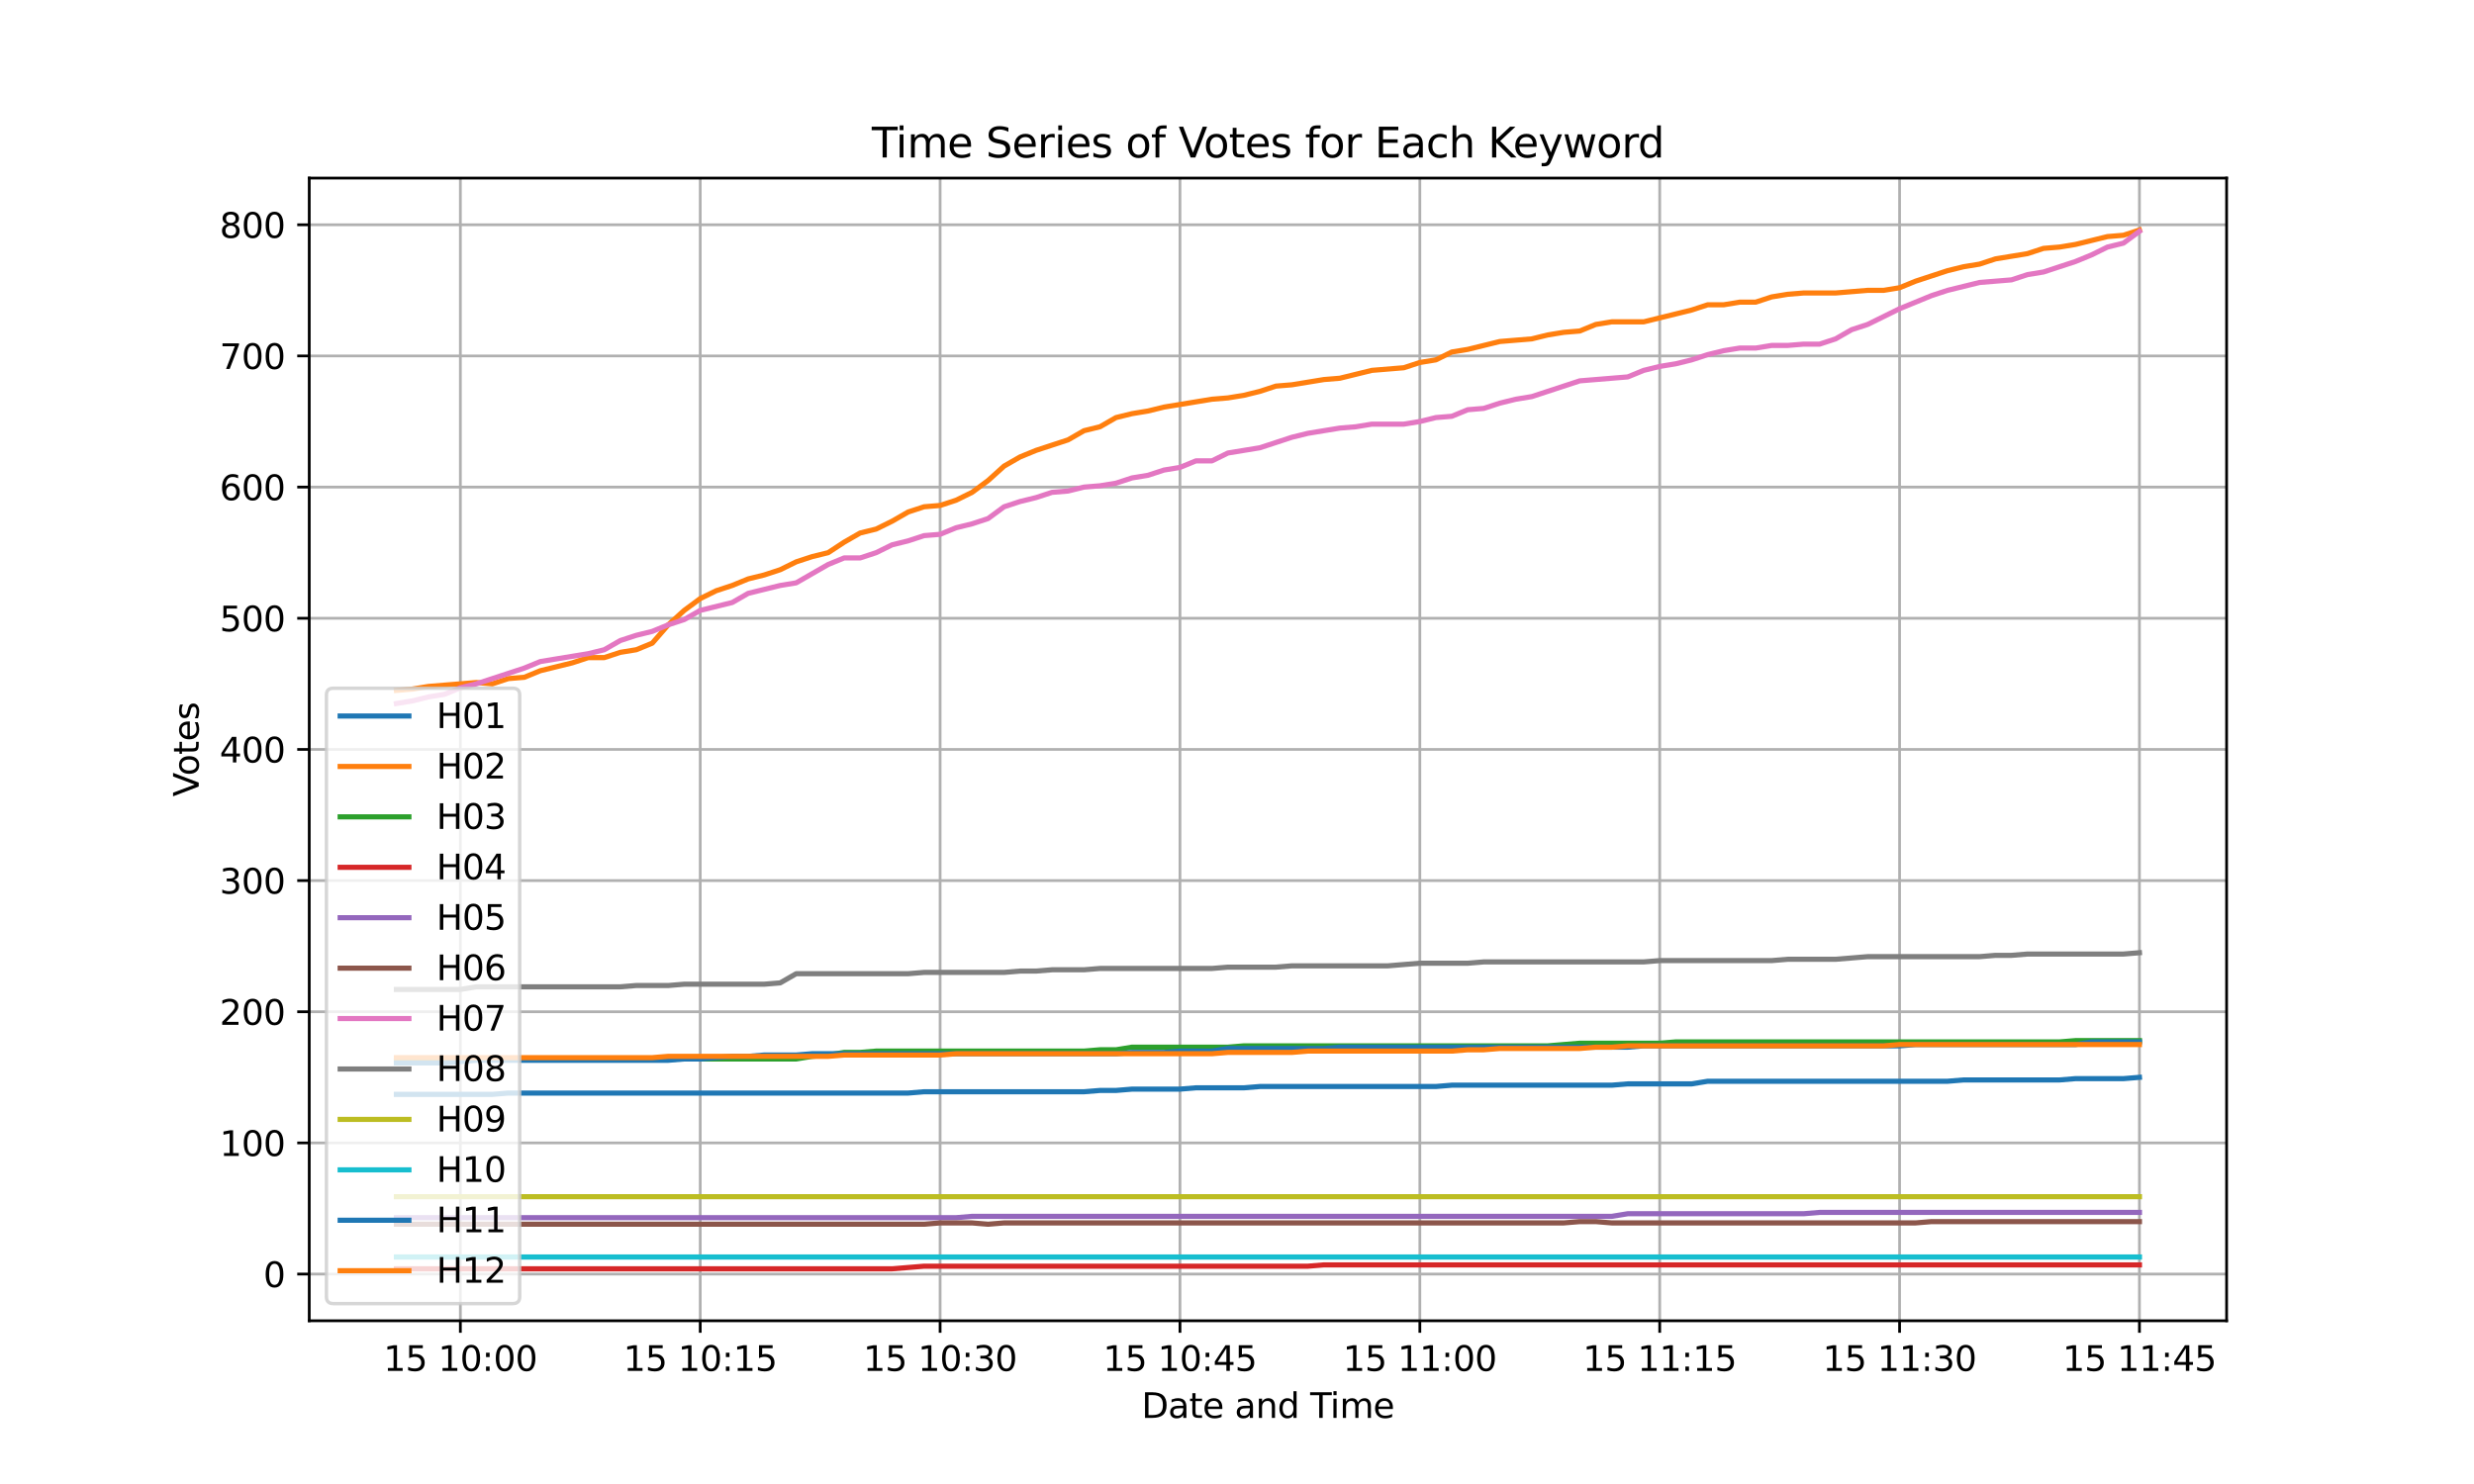 <?xml version="1.0" encoding="utf-8" standalone="no"?>
<!DOCTYPE svg PUBLIC "-//W3C//DTD SVG 1.1//EN"
  "http://www.w3.org/Graphics/SVG/1.1/DTD/svg11.dtd">
<svg xmlns:xlink="http://www.w3.org/1999/xlink" width="720pt" height="432pt" viewBox="0 0 720 432" xmlns="http://www.w3.org/2000/svg" version="1.1">
 <defs>
  <style type="text/css">*{stroke-linejoin: round; stroke-linecap: butt}</style>
 </defs>
 <g id="figure_1">
  <g id="patch_1">
   <path d="M 0 432 
L 720 432 
L 720 0 
L 0 0 
z
" style="fill: #ffffff"/>
  </g>
  <g id="axes_1">
   <g id="patch_2">
    <path d="M 90 384.48 
L 648 384.48 
L 648 51.84 
L 90 51.84 
z
" style="fill: #ffffff"/>
   </g>
   <g id="matplotlib.axis_1">
    <g id="xtick_1">
     <g id="line2d_1">
      <path d="M 133.979 384.48 
L 133.979 51.84 
" clip-path="url(#p71039012b6)" style="fill: none; stroke: #b0b0b0; stroke-width: 0.8; stroke-linecap: square"/>
     </g>
     <g id="line2d_2">
      <defs>
       <path id="m0b000b40a7" d="M 0 0 
L 0 3.5 
" style="stroke: #000000; stroke-width: 0.8"/>
      </defs>
      <g>
       <use xlink:href="#m0b000b40a7" x="133.979" y="384.48" style="stroke: #000000; stroke-width: 0.8"/>
      </g>
     </g>
     <g id="text_1">
      <!-- 15 10:00 -->
      <g transform="translate(111.618 399.078) scale(0.1 -0.1)">
       <defs>
        <path id="DejaVuSans-31" d="M 794 531 
L 1825 531 
L 1825 4091 
L 703 3866 
L 703 4441 
L 1819 4666 
L 2450 4666 
L 2450 531 
L 3481 531 
L 3481 0 
L 794 0 
L 794 531 
z
" transform="scale(0.016)"/>
        <path id="DejaVuSans-35" d="M 691 4666 
L 3169 4666 
L 3169 4134 
L 1269 4134 
L 1269 2991 
Q 1406 3038 1543 3061 
Q 1681 3084 1819 3084 
Q 2600 3084 3056 2656 
Q 3513 2228 3513 1497 
Q 3513 744 3044 326 
Q 2575 -91 1722 -91 
Q 1428 -91 1123 -41 
Q 819 9 494 109 
L 494 744 
Q 775 591 1075 516 
Q 1375 441 1709 441 
Q 2250 441 2565 725 
Q 2881 1009 2881 1497 
Q 2881 1984 2565 2268 
Q 2250 2553 1709 2553 
Q 1456 2553 1204 2497 
Q 953 2441 691 2322 
L 691 4666 
z
" transform="scale(0.016)"/>
        <path id="DejaVuSans-20" transform="scale(0.016)"/>
        <path id="DejaVuSans-30" d="M 2034 4250 
Q 1547 4250 1301 3770 
Q 1056 3291 1056 2328 
Q 1056 1369 1301 889 
Q 1547 409 2034 409 
Q 2525 409 2770 889 
Q 3016 1369 3016 2328 
Q 3016 3291 2770 3770 
Q 2525 4250 2034 4250 
z
M 2034 4750 
Q 2819 4750 3233 4129 
Q 3647 3509 3647 2328 
Q 3647 1150 3233 529 
Q 2819 -91 2034 -91 
Q 1250 -91 836 529 
Q 422 1150 422 2328 
Q 422 3509 836 4129 
Q 1250 4750 2034 4750 
z
" transform="scale(0.016)"/>
        <path id="DejaVuSans-3a" d="M 750 794 
L 1409 794 
L 1409 0 
L 750 0 
L 750 794 
z
M 750 3309 
L 1409 3309 
L 1409 2516 
L 750 2516 
L 750 3309 
z
" transform="scale(0.016)"/>
       </defs>
       <use xlink:href="#DejaVuSans-31"/>
       <use xlink:href="#DejaVuSans-35" transform="translate(63.623 0)"/>
       <use xlink:href="#DejaVuSans-20" transform="translate(127.246 0)"/>
       <use xlink:href="#DejaVuSans-31" transform="translate(159.033 0)"/>
       <use xlink:href="#DejaVuSans-30" transform="translate(222.656 0)"/>
       <use xlink:href="#DejaVuSans-3a" transform="translate(286.279 0)"/>
       <use xlink:href="#DejaVuSans-30" transform="translate(319.971 0)"/>
       <use xlink:href="#DejaVuSans-30" transform="translate(383.594 0)"/>
      </g>
     </g>
    </g>
    <g id="xtick_2">
     <g id="line2d_3">
      <path d="M 203.787 384.48 
L 203.787 51.84 
" clip-path="url(#p71039012b6)" style="fill: none; stroke: #b0b0b0; stroke-width: 0.8; stroke-linecap: square"/>
     </g>
     <g id="line2d_4">
      <g>
       <use xlink:href="#m0b000b40a7" x="203.787" y="384.48" style="stroke: #000000; stroke-width: 0.8"/>
      </g>
     </g>
     <g id="text_2">
      <!-- 15 10:15 -->
      <g transform="translate(181.426 399.078) scale(0.1 -0.1)">
       <use xlink:href="#DejaVuSans-31"/>
       <use xlink:href="#DejaVuSans-35" transform="translate(63.623 0)"/>
       <use xlink:href="#DejaVuSans-20" transform="translate(127.246 0)"/>
       <use xlink:href="#DejaVuSans-31" transform="translate(159.033 0)"/>
       <use xlink:href="#DejaVuSans-30" transform="translate(222.656 0)"/>
       <use xlink:href="#DejaVuSans-3a" transform="translate(286.279 0)"/>
       <use xlink:href="#DejaVuSans-31" transform="translate(319.971 0)"/>
       <use xlink:href="#DejaVuSans-35" transform="translate(383.594 0)"/>
      </g>
     </g>
    </g>
    <g id="xtick_3">
     <g id="line2d_5">
      <path d="M 273.595 384.48 
L 273.595 51.84 
" clip-path="url(#p71039012b6)" style="fill: none; stroke: #b0b0b0; stroke-width: 0.8; stroke-linecap: square"/>
     </g>
     <g id="line2d_6">
      <g>
       <use xlink:href="#m0b000b40a7" x="273.595" y="384.48" style="stroke: #000000; stroke-width: 0.8"/>
      </g>
     </g>
     <g id="text_3">
      <!-- 15 10:30 -->
      <g transform="translate(251.235 399.078) scale(0.1 -0.1)">
       <defs>
        <path id="DejaVuSans-33" d="M 2597 2516 
Q 3050 2419 3304 2112 
Q 3559 1806 3559 1356 
Q 3559 666 3084 287 
Q 2609 -91 1734 -91 
Q 1441 -91 1130 -33 
Q 819 25 488 141 
L 488 750 
Q 750 597 1062 519 
Q 1375 441 1716 441 
Q 2309 441 2620 675 
Q 2931 909 2931 1356 
Q 2931 1769 2642 2001 
Q 2353 2234 1838 2234 
L 1294 2234 
L 1294 2753 
L 1863 2753 
Q 2328 2753 2575 2939 
Q 2822 3125 2822 3475 
Q 2822 3834 2567 4026 
Q 2313 4219 1838 4219 
Q 1578 4219 1281 4162 
Q 984 4106 628 3988 
L 628 4550 
Q 988 4650 1302 4700 
Q 1616 4750 1894 4750 
Q 2613 4750 3031 4423 
Q 3450 4097 3450 3541 
Q 3450 3153 3228 2886 
Q 3006 2619 2597 2516 
z
" transform="scale(0.016)"/>
       </defs>
       <use xlink:href="#DejaVuSans-31"/>
       <use xlink:href="#DejaVuSans-35" transform="translate(63.623 0)"/>
       <use xlink:href="#DejaVuSans-20" transform="translate(127.246 0)"/>
       <use xlink:href="#DejaVuSans-31" transform="translate(159.033 0)"/>
       <use xlink:href="#DejaVuSans-30" transform="translate(222.656 0)"/>
       <use xlink:href="#DejaVuSans-3a" transform="translate(286.279 0)"/>
       <use xlink:href="#DejaVuSans-33" transform="translate(319.971 0)"/>
       <use xlink:href="#DejaVuSans-30" transform="translate(383.594 0)"/>
      </g>
     </g>
    </g>
    <g id="xtick_4">
     <g id="line2d_7">
      <path d="M 343.404 384.48 
L 343.404 51.84 
" clip-path="url(#p71039012b6)" style="fill: none; stroke: #b0b0b0; stroke-width: 0.8; stroke-linecap: square"/>
     </g>
     <g id="line2d_8">
      <g>
       <use xlink:href="#m0b000b40a7" x="343.404" y="384.48" style="stroke: #000000; stroke-width: 0.8"/>
      </g>
     </g>
     <g id="text_4">
      <!-- 15 10:45 -->
      <g transform="translate(321.043 399.078) scale(0.1 -0.1)">
       <defs>
        <path id="DejaVuSans-34" d="M 2419 4116 
L 825 1625 
L 2419 1625 
L 2419 4116 
z
M 2253 4666 
L 3047 4666 
L 3047 1625 
L 3713 1625 
L 3713 1100 
L 3047 1100 
L 3047 0 
L 2419 0 
L 2419 1100 
L 313 1100 
L 313 1709 
L 2253 4666 
z
" transform="scale(0.016)"/>
       </defs>
       <use xlink:href="#DejaVuSans-31"/>
       <use xlink:href="#DejaVuSans-35" transform="translate(63.623 0)"/>
       <use xlink:href="#DejaVuSans-20" transform="translate(127.246 0)"/>
       <use xlink:href="#DejaVuSans-31" transform="translate(159.033 0)"/>
       <use xlink:href="#DejaVuSans-30" transform="translate(222.656 0)"/>
       <use xlink:href="#DejaVuSans-3a" transform="translate(286.279 0)"/>
       <use xlink:href="#DejaVuSans-34" transform="translate(319.971 0)"/>
       <use xlink:href="#DejaVuSans-35" transform="translate(383.594 0)"/>
      </g>
     </g>
    </g>
    <g id="xtick_5">
     <g id="line2d_9">
      <path d="M 413.212 384.48 
L 413.212 51.84 
" clip-path="url(#p71039012b6)" style="fill: none; stroke: #b0b0b0; stroke-width: 0.8; stroke-linecap: square"/>
     </g>
     <g id="line2d_10">
      <g>
       <use xlink:href="#m0b000b40a7" x="413.212" y="384.48" style="stroke: #000000; stroke-width: 0.8"/>
      </g>
     </g>
     <g id="text_5">
      <!-- 15 11:00 -->
      <g transform="translate(390.851 399.078) scale(0.1 -0.1)">
       <use xlink:href="#DejaVuSans-31"/>
       <use xlink:href="#DejaVuSans-35" transform="translate(63.623 0)"/>
       <use xlink:href="#DejaVuSans-20" transform="translate(127.246 0)"/>
       <use xlink:href="#DejaVuSans-31" transform="translate(159.033 0)"/>
       <use xlink:href="#DejaVuSans-31" transform="translate(222.656 0)"/>
       <use xlink:href="#DejaVuSans-3a" transform="translate(286.279 0)"/>
       <use xlink:href="#DejaVuSans-30" transform="translate(319.971 0)"/>
       <use xlink:href="#DejaVuSans-30" transform="translate(383.594 0)"/>
      </g>
     </g>
    </g>
    <g id="xtick_6">
     <g id="line2d_11">
      <path d="M 483.02 384.48 
L 483.02 51.84 
" clip-path="url(#p71039012b6)" style="fill: none; stroke: #b0b0b0; stroke-width: 0.8; stroke-linecap: square"/>
     </g>
     <g id="line2d_12">
      <g>
       <use xlink:href="#m0b000b40a7" x="483.02" y="384.48" style="stroke: #000000; stroke-width: 0.8"/>
      </g>
     </g>
     <g id="text_6">
      <!-- 15 11:15 -->
      <g transform="translate(460.659 399.078) scale(0.1 -0.1)">
       <use xlink:href="#DejaVuSans-31"/>
       <use xlink:href="#DejaVuSans-35" transform="translate(63.623 0)"/>
       <use xlink:href="#DejaVuSans-20" transform="translate(127.246 0)"/>
       <use xlink:href="#DejaVuSans-31" transform="translate(159.033 0)"/>
       <use xlink:href="#DejaVuSans-31" transform="translate(222.656 0)"/>
       <use xlink:href="#DejaVuSans-3a" transform="translate(286.279 0)"/>
       <use xlink:href="#DejaVuSans-31" transform="translate(319.971 0)"/>
       <use xlink:href="#DejaVuSans-35" transform="translate(383.594 0)"/>
      </g>
     </g>
    </g>
    <g id="xtick_7">
     <g id="line2d_13">
      <path d="M 552.828 384.48 
L 552.828 51.84 
" clip-path="url(#p71039012b6)" style="fill: none; stroke: #b0b0b0; stroke-width: 0.8; stroke-linecap: square"/>
     </g>
     <g id="line2d_14">
      <g>
       <use xlink:href="#m0b000b40a7" x="552.828" y="384.48" style="stroke: #000000; stroke-width: 0.8"/>
      </g>
     </g>
     <g id="text_7">
      <!-- 15 11:30 -->
      <g transform="translate(530.467 399.078) scale(0.1 -0.1)">
       <use xlink:href="#DejaVuSans-31"/>
       <use xlink:href="#DejaVuSans-35" transform="translate(63.623 0)"/>
       <use xlink:href="#DejaVuSans-20" transform="translate(127.246 0)"/>
       <use xlink:href="#DejaVuSans-31" transform="translate(159.033 0)"/>
       <use xlink:href="#DejaVuSans-31" transform="translate(222.656 0)"/>
       <use xlink:href="#DejaVuSans-3a" transform="translate(286.279 0)"/>
       <use xlink:href="#DejaVuSans-33" transform="translate(319.971 0)"/>
       <use xlink:href="#DejaVuSans-30" transform="translate(383.594 0)"/>
      </g>
     </g>
    </g>
    <g id="xtick_8">
     <g id="line2d_15">
      <path d="M 622.636 384.48 
L 622.636 51.84 
" clip-path="url(#p71039012b6)" style="fill: none; stroke: #b0b0b0; stroke-width: 0.8; stroke-linecap: square"/>
     </g>
     <g id="line2d_16">
      <g>
       <use xlink:href="#m0b000b40a7" x="622.636" y="384.48" style="stroke: #000000; stroke-width: 0.8"/>
      </g>
     </g>
     <g id="text_8">
      <!-- 15 11:45 -->
      <g transform="translate(600.275 399.078) scale(0.1 -0.1)">
       <use xlink:href="#DejaVuSans-31"/>
       <use xlink:href="#DejaVuSans-35" transform="translate(63.623 0)"/>
       <use xlink:href="#DejaVuSans-20" transform="translate(127.246 0)"/>
       <use xlink:href="#DejaVuSans-31" transform="translate(159.033 0)"/>
       <use xlink:href="#DejaVuSans-31" transform="translate(222.656 0)"/>
       <use xlink:href="#DejaVuSans-3a" transform="translate(286.279 0)"/>
       <use xlink:href="#DejaVuSans-34" transform="translate(319.971 0)"/>
       <use xlink:href="#DejaVuSans-35" transform="translate(383.594 0)"/>
      </g>
     </g>
    </g>
    <g id="text_9">
     <!-- Date and Time -->
     <g transform="translate(332.23 412.757) scale(0.1 -0.1)">
      <defs>
       <path id="DejaVuSans-44" d="M 1259 4147 
L 1259 519 
L 2022 519 
Q 2988 519 3436 956 
Q 3884 1394 3884 2338 
Q 3884 3275 3436 3711 
Q 2988 4147 2022 4147 
L 1259 4147 
z
M 628 4666 
L 1925 4666 
Q 3281 4666 3915 4102 
Q 4550 3538 4550 2338 
Q 4550 1131 3912 565 
Q 3275 0 1925 0 
L 628 0 
L 628 4666 
z
" transform="scale(0.016)"/>
       <path id="DejaVuSans-61" d="M 2194 1759 
Q 1497 1759 1228 1600 
Q 959 1441 959 1056 
Q 959 750 1161 570 
Q 1363 391 1709 391 
Q 2188 391 2477 730 
Q 2766 1069 2766 1631 
L 2766 1759 
L 2194 1759 
z
M 3341 1997 
L 3341 0 
L 2766 0 
L 2766 531 
Q 2569 213 2275 61 
Q 1981 -91 1556 -91 
Q 1019 -91 701 211 
Q 384 513 384 1019 
Q 384 1609 779 1909 
Q 1175 2209 1959 2209 
L 2766 2209 
L 2766 2266 
Q 2766 2663 2505 2880 
Q 2244 3097 1772 3097 
Q 1472 3097 1187 3025 
Q 903 2953 641 2809 
L 641 3341 
Q 956 3463 1253 3523 
Q 1550 3584 1831 3584 
Q 2591 3584 2966 3190 
Q 3341 2797 3341 1997 
z
" transform="scale(0.016)"/>
       <path id="DejaVuSans-74" d="M 1172 4494 
L 1172 3500 
L 2356 3500 
L 2356 3053 
L 1172 3053 
L 1172 1153 
Q 1172 725 1289 603 
Q 1406 481 1766 481 
L 2356 481 
L 2356 0 
L 1766 0 
Q 1100 0 847 248 
Q 594 497 594 1153 
L 594 3053 
L 172 3053 
L 172 3500 
L 594 3500 
L 594 4494 
L 1172 4494 
z
" transform="scale(0.016)"/>
       <path id="DejaVuSans-65" d="M 3597 1894 
L 3597 1613 
L 953 1613 
Q 991 1019 1311 708 
Q 1631 397 2203 397 
Q 2534 397 2845 478 
Q 3156 559 3463 722 
L 3463 178 
Q 3153 47 2828 -22 
Q 2503 -91 2169 -91 
Q 1331 -91 842 396 
Q 353 884 353 1716 
Q 353 2575 817 3079 
Q 1281 3584 2069 3584 
Q 2775 3584 3186 3129 
Q 3597 2675 3597 1894 
z
M 3022 2063 
Q 3016 2534 2758 2815 
Q 2500 3097 2075 3097 
Q 1594 3097 1305 2825 
Q 1016 2553 972 2059 
L 3022 2063 
z
" transform="scale(0.016)"/>
       <path id="DejaVuSans-6e" d="M 3513 2113 
L 3513 0 
L 2938 0 
L 2938 2094 
Q 2938 2591 2744 2837 
Q 2550 3084 2163 3084 
Q 1697 3084 1428 2787 
Q 1159 2491 1159 1978 
L 1159 0 
L 581 0 
L 581 3500 
L 1159 3500 
L 1159 2956 
Q 1366 3272 1645 3428 
Q 1925 3584 2291 3584 
Q 2894 3584 3203 3211 
Q 3513 2838 3513 2113 
z
" transform="scale(0.016)"/>
       <path id="DejaVuSans-64" d="M 2906 2969 
L 2906 4863 
L 3481 4863 
L 3481 0 
L 2906 0 
L 2906 525 
Q 2725 213 2448 61 
Q 2172 -91 1784 -91 
Q 1150 -91 751 415 
Q 353 922 353 1747 
Q 353 2572 751 3078 
Q 1150 3584 1784 3584 
Q 2172 3584 2448 3432 
Q 2725 3281 2906 2969 
z
M 947 1747 
Q 947 1113 1208 752 
Q 1469 391 1925 391 
Q 2381 391 2643 752 
Q 2906 1113 2906 1747 
Q 2906 2381 2643 2742 
Q 2381 3103 1925 3103 
Q 1469 3103 1208 2742 
Q 947 2381 947 1747 
z
" transform="scale(0.016)"/>
       <path id="DejaVuSans-54" d="M -19 4666 
L 3928 4666 
L 3928 4134 
L 2272 4134 
L 2272 0 
L 1638 0 
L 1638 4134 
L -19 4134 
L -19 4666 
z
" transform="scale(0.016)"/>
       <path id="DejaVuSans-69" d="M 603 3500 
L 1178 3500 
L 1178 0 
L 603 0 
L 603 3500 
z
M 603 4863 
L 1178 4863 
L 1178 4134 
L 603 4134 
L 603 4863 
z
" transform="scale(0.016)"/>
       <path id="DejaVuSans-6d" d="M 3328 2828 
Q 3544 3216 3844 3400 
Q 4144 3584 4550 3584 
Q 5097 3584 5394 3201 
Q 5691 2819 5691 2113 
L 5691 0 
L 5113 0 
L 5113 2094 
Q 5113 2597 4934 2840 
Q 4756 3084 4391 3084 
Q 3944 3084 3684 2787 
Q 3425 2491 3425 1978 
L 3425 0 
L 2847 0 
L 2847 2094 
Q 2847 2600 2669 2842 
Q 2491 3084 2119 3084 
Q 1678 3084 1418 2786 
Q 1159 2488 1159 1978 
L 1159 0 
L 581 0 
L 581 3500 
L 1159 3500 
L 1159 2956 
Q 1356 3278 1631 3431 
Q 1906 3584 2284 3584 
Q 2666 3584 2933 3390 
Q 3200 3197 3328 2828 
z
" transform="scale(0.016)"/>
      </defs>
      <use xlink:href="#DejaVuSans-44"/>
      <use xlink:href="#DejaVuSans-61" transform="translate(77.002 0)"/>
      <use xlink:href="#DejaVuSans-74" transform="translate(138.281 0)"/>
      <use xlink:href="#DejaVuSans-65" transform="translate(177.49 0)"/>
      <use xlink:href="#DejaVuSans-20" transform="translate(239.014 0)"/>
      <use xlink:href="#DejaVuSans-61" transform="translate(270.801 0)"/>
      <use xlink:href="#DejaVuSans-6e" transform="translate(332.08 0)"/>
      <use xlink:href="#DejaVuSans-64" transform="translate(395.459 0)"/>
      <use xlink:href="#DejaVuSans-20" transform="translate(458.936 0)"/>
      <use xlink:href="#DejaVuSans-54" transform="translate(490.723 0)"/>
      <use xlink:href="#DejaVuSans-69" transform="translate(548.682 0)"/>
      <use xlink:href="#DejaVuSans-6d" transform="translate(576.465 0)"/>
      <use xlink:href="#DejaVuSans-65" transform="translate(673.877 0)"/>
     </g>
    </g>
   </g>
   <g id="matplotlib.axis_2">
    <g id="ytick_1">
     <g id="line2d_17">
      <path d="M 90 370.887 
L 648 370.887 
" clip-path="url(#p71039012b6)" style="fill: none; stroke: #b0b0b0; stroke-width: 0.8; stroke-linecap: square"/>
     </g>
     <g id="line2d_18">
      <defs>
       <path id="m080d21d693" d="M 0 0 
L -3.5 0 
" style="stroke: #000000; stroke-width: 0.8"/>
      </defs>
      <g>
       <use xlink:href="#m080d21d693" x="90" y="370.887" style="stroke: #000000; stroke-width: 0.8"/>
      </g>
     </g>
     <g id="text_10">
      <!-- 0 -->
      <g transform="translate(76.638 374.686) scale(0.1 -0.1)">
       <use xlink:href="#DejaVuSans-30"/>
      </g>
     </g>
    </g>
    <g id="ytick_2">
     <g id="line2d_19">
      <path d="M 90 332.705 
L 648 332.705 
" clip-path="url(#p71039012b6)" style="fill: none; stroke: #b0b0b0; stroke-width: 0.8; stroke-linecap: square"/>
     </g>
     <g id="line2d_20">
      <g>
       <use xlink:href="#m080d21d693" x="90" y="332.705" style="stroke: #000000; stroke-width: 0.8"/>
      </g>
     </g>
     <g id="text_11">
      <!-- 100 -->
      <g transform="translate(63.913 336.505) scale(0.1 -0.1)">
       <use xlink:href="#DejaVuSans-31"/>
       <use xlink:href="#DejaVuSans-30" transform="translate(63.623 0)"/>
       <use xlink:href="#DejaVuSans-30" transform="translate(127.246 0)"/>
      </g>
     </g>
    </g>
    <g id="ytick_3">
     <g id="line2d_21">
      <path d="M 90 294.524 
L 648 294.524 
" clip-path="url(#p71039012b6)" style="fill: none; stroke: #b0b0b0; stroke-width: 0.8; stroke-linecap: square"/>
     </g>
     <g id="line2d_22">
      <g>
       <use xlink:href="#m080d21d693" x="90" y="294.524" style="stroke: #000000; stroke-width: 0.8"/>
      </g>
     </g>
     <g id="text_12">
      <!-- 200 -->
      <g transform="translate(63.913 298.323) scale(0.1 -0.1)">
       <defs>
        <path id="DejaVuSans-32" d="M 1228 531 
L 3431 531 
L 3431 0 
L 469 0 
L 469 531 
Q 828 903 1448 1529 
Q 2069 2156 2228 2338 
Q 2531 2678 2651 2914 
Q 2772 3150 2772 3378 
Q 2772 3750 2511 3984 
Q 2250 4219 1831 4219 
Q 1534 4219 1204 4116 
Q 875 4013 500 3803 
L 500 4441 
Q 881 4594 1212 4672 
Q 1544 4750 1819 4750 
Q 2544 4750 2975 4387 
Q 3406 4025 3406 3419 
Q 3406 3131 3298 2873 
Q 3191 2616 2906 2266 
Q 2828 2175 2409 1742 
Q 1991 1309 1228 531 
z
" transform="scale(0.016)"/>
       </defs>
       <use xlink:href="#DejaVuSans-32"/>
       <use xlink:href="#DejaVuSans-30" transform="translate(63.623 0)"/>
       <use xlink:href="#DejaVuSans-30" transform="translate(127.246 0)"/>
      </g>
     </g>
    </g>
    <g id="ytick_4">
     <g id="line2d_23">
      <path d="M 90 256.342 
L 648 256.342 
" clip-path="url(#p71039012b6)" style="fill: none; stroke: #b0b0b0; stroke-width: 0.8; stroke-linecap: square"/>
     </g>
     <g id="line2d_24">
      <g>
       <use xlink:href="#m080d21d693" x="90" y="256.342" style="stroke: #000000; stroke-width: 0.8"/>
      </g>
     </g>
     <g id="text_13">
      <!-- 300 -->
      <g transform="translate(63.913 260.141) scale(0.1 -0.1)">
       <use xlink:href="#DejaVuSans-33"/>
       <use xlink:href="#DejaVuSans-30" transform="translate(63.623 0)"/>
       <use xlink:href="#DejaVuSans-30" transform="translate(127.246 0)"/>
      </g>
     </g>
    </g>
    <g id="ytick_5">
     <g id="line2d_25">
      <path d="M 90 218.16 
L 648 218.16 
" clip-path="url(#p71039012b6)" style="fill: none; stroke: #b0b0b0; stroke-width: 0.8; stroke-linecap: square"/>
     </g>
     <g id="line2d_26">
      <g>
       <use xlink:href="#m080d21d693" x="90" y="218.16" style="stroke: #000000; stroke-width: 0.8"/>
      </g>
     </g>
     <g id="text_14">
      <!-- 400 -->
      <g transform="translate(63.913 221.959) scale(0.1 -0.1)">
       <use xlink:href="#DejaVuSans-34"/>
       <use xlink:href="#DejaVuSans-30" transform="translate(63.623 0)"/>
       <use xlink:href="#DejaVuSans-30" transform="translate(127.246 0)"/>
      </g>
     </g>
    </g>
    <g id="ytick_6">
     <g id="line2d_27">
      <path d="M 90 179.978 
L 648 179.978 
" clip-path="url(#p71039012b6)" style="fill: none; stroke: #b0b0b0; stroke-width: 0.8; stroke-linecap: square"/>
     </g>
     <g id="line2d_28">
      <g>
       <use xlink:href="#m080d21d693" x="90" y="179.978" style="stroke: #000000; stroke-width: 0.8"/>
      </g>
     </g>
     <g id="text_15">
      <!-- 500 -->
      <g transform="translate(63.913 183.777) scale(0.1 -0.1)">
       <use xlink:href="#DejaVuSans-35"/>
       <use xlink:href="#DejaVuSans-30" transform="translate(63.623 0)"/>
       <use xlink:href="#DejaVuSans-30" transform="translate(127.246 0)"/>
      </g>
     </g>
    </g>
    <g id="ytick_7">
     <g id="line2d_29">
      <path d="M 90 141.796 
L 648 141.796 
" clip-path="url(#p71039012b6)" style="fill: none; stroke: #b0b0b0; stroke-width: 0.8; stroke-linecap: square"/>
     </g>
     <g id="line2d_30">
      <g>
       <use xlink:href="#m080d21d693" x="90" y="141.796" style="stroke: #000000; stroke-width: 0.8"/>
      </g>
     </g>
     <g id="text_16">
      <!-- 600 -->
      <g transform="translate(63.913 145.596) scale(0.1 -0.1)">
       <defs>
        <path id="DejaVuSans-36" d="M 2113 2584 
Q 1688 2584 1439 2293 
Q 1191 2003 1191 1497 
Q 1191 994 1439 701 
Q 1688 409 2113 409 
Q 2538 409 2786 701 
Q 3034 994 3034 1497 
Q 3034 2003 2786 2293 
Q 2538 2584 2113 2584 
z
M 3366 4563 
L 3366 3988 
Q 3128 4100 2886 4159 
Q 2644 4219 2406 4219 
Q 1781 4219 1451 3797 
Q 1122 3375 1075 2522 
Q 1259 2794 1537 2939 
Q 1816 3084 2150 3084 
Q 2853 3084 3261 2657 
Q 3669 2231 3669 1497 
Q 3669 778 3244 343 
Q 2819 -91 2113 -91 
Q 1303 -91 875 529 
Q 447 1150 447 2328 
Q 447 3434 972 4092 
Q 1497 4750 2381 4750 
Q 2619 4750 2861 4703 
Q 3103 4656 3366 4563 
z
" transform="scale(0.016)"/>
       </defs>
       <use xlink:href="#DejaVuSans-36"/>
       <use xlink:href="#DejaVuSans-30" transform="translate(63.623 0)"/>
       <use xlink:href="#DejaVuSans-30" transform="translate(127.246 0)"/>
      </g>
     </g>
    </g>
    <g id="ytick_8">
     <g id="line2d_31">
      <path d="M 90 103.615 
L 648 103.615 
" clip-path="url(#p71039012b6)" style="fill: none; stroke: #b0b0b0; stroke-width: 0.8; stroke-linecap: square"/>
     </g>
     <g id="line2d_32">
      <g>
       <use xlink:href="#m080d21d693" x="90" y="103.615" style="stroke: #000000; stroke-width: 0.8"/>
      </g>
     </g>
     <g id="text_17">
      <!-- 700 -->
      <g transform="translate(63.913 107.414) scale(0.1 -0.1)">
       <defs>
        <path id="DejaVuSans-37" d="M 525 4666 
L 3525 4666 
L 3525 4397 
L 1831 0 
L 1172 0 
L 2766 4134 
L 525 4134 
L 525 4666 
z
" transform="scale(0.016)"/>
       </defs>
       <use xlink:href="#DejaVuSans-37"/>
       <use xlink:href="#DejaVuSans-30" transform="translate(63.623 0)"/>
       <use xlink:href="#DejaVuSans-30" transform="translate(127.246 0)"/>
      </g>
     </g>
    </g>
    <g id="ytick_9">
     <g id="line2d_33">
      <path d="M 90 65.433 
L 648 65.433 
" clip-path="url(#p71039012b6)" style="fill: none; stroke: #b0b0b0; stroke-width: 0.8; stroke-linecap: square"/>
     </g>
     <g id="line2d_34">
      <g>
       <use xlink:href="#m080d21d693" x="90" y="65.433" style="stroke: #000000; stroke-width: 0.8"/>
      </g>
     </g>
     <g id="text_18">
      <!-- 800 -->
      <g transform="translate(63.913 69.232) scale(0.1 -0.1)">
       <defs>
        <path id="DejaVuSans-38" d="M 2034 2216 
Q 1584 2216 1326 1975 
Q 1069 1734 1069 1313 
Q 1069 891 1326 650 
Q 1584 409 2034 409 
Q 2484 409 2743 651 
Q 3003 894 3003 1313 
Q 3003 1734 2745 1975 
Q 2488 2216 2034 2216 
z
M 1403 2484 
Q 997 2584 770 2862 
Q 544 3141 544 3541 
Q 544 4100 942 4425 
Q 1341 4750 2034 4750 
Q 2731 4750 3128 4425 
Q 3525 4100 3525 3541 
Q 3525 3141 3298 2862 
Q 3072 2584 2669 2484 
Q 3125 2378 3379 2068 
Q 3634 1759 3634 1313 
Q 3634 634 3220 271 
Q 2806 -91 2034 -91 
Q 1263 -91 848 271 
Q 434 634 434 1313 
Q 434 1759 690 2068 
Q 947 2378 1403 2484 
z
M 1172 3481 
Q 1172 3119 1398 2916 
Q 1625 2713 2034 2713 
Q 2441 2713 2670 2916 
Q 2900 3119 2900 3481 
Q 2900 3844 2670 4047 
Q 2441 4250 2034 4250 
Q 1625 4250 1398 4047 
Q 1172 3844 1172 3481 
z
" transform="scale(0.016)"/>
       </defs>
       <use xlink:href="#DejaVuSans-38"/>
       <use xlink:href="#DejaVuSans-30" transform="translate(63.623 0)"/>
       <use xlink:href="#DejaVuSans-30" transform="translate(127.246 0)"/>
      </g>
     </g>
    </g>
    <g id="text_19">
     <!-- Votes -->
     <g transform="translate(57.833 231.894) rotate(-90) scale(0.1 -0.1)">
      <defs>
       <path id="DejaVuSans-56" d="M 1831 0 
L 50 4666 
L 709 4666 
L 2188 738 
L 3669 4666 
L 4325 4666 
L 2547 0 
L 1831 0 
z
" transform="scale(0.016)"/>
       <path id="DejaVuSans-6f" d="M 1959 3097 
Q 1497 3097 1228 2736 
Q 959 2375 959 1747 
Q 959 1119 1226 758 
Q 1494 397 1959 397 
Q 2419 397 2687 759 
Q 2956 1122 2956 1747 
Q 2956 2369 2687 2733 
Q 2419 3097 1959 3097 
z
M 1959 3584 
Q 2709 3584 3137 3096 
Q 3566 2609 3566 1747 
Q 3566 888 3137 398 
Q 2709 -91 1959 -91 
Q 1206 -91 779 398 
Q 353 888 353 1747 
Q 353 2609 779 3096 
Q 1206 3584 1959 3584 
z
" transform="scale(0.016)"/>
       <path id="DejaVuSans-73" d="M 2834 3397 
L 2834 2853 
Q 2591 2978 2328 3040 
Q 2066 3103 1784 3103 
Q 1356 3103 1142 2972 
Q 928 2841 928 2578 
Q 928 2378 1081 2264 
Q 1234 2150 1697 2047 
L 1894 2003 
Q 2506 1872 2764 1633 
Q 3022 1394 3022 966 
Q 3022 478 2636 193 
Q 2250 -91 1575 -91 
Q 1294 -91 989 -36 
Q 684 19 347 128 
L 347 722 
Q 666 556 975 473 
Q 1284 391 1588 391 
Q 1994 391 2212 530 
Q 2431 669 2431 922 
Q 2431 1156 2273 1281 
Q 2116 1406 1581 1522 
L 1381 1569 
Q 847 1681 609 1914 
Q 372 2147 372 2553 
Q 372 3047 722 3315 
Q 1072 3584 1716 3584 
Q 2034 3584 2315 3537 
Q 2597 3491 2834 3397 
z
" transform="scale(0.016)"/>
      </defs>
      <use xlink:href="#DejaVuSans-56"/>
      <use xlink:href="#DejaVuSans-6f" transform="translate(60.658 0)"/>
      <use xlink:href="#DejaVuSans-74" transform="translate(121.84 0)"/>
      <use xlink:href="#DejaVuSans-65" transform="translate(161.049 0)"/>
      <use xlink:href="#DejaVuSans-73" transform="translate(222.572 0)"/>
     </g>
    </g>
   </g>
   <g id="line2d_35">
    <path d="M 115.364 318.578 
L 120.018 318.578 
L 124.671 318.578 
L 129.325 318.578 
L 133.979 318.578 
L 138.633 318.578 
L 143.287 318.578 
L 147.941 318.196 
L 152.595 318.196 
L 157.249 318.196 
L 161.902 318.196 
L 166.556 318.196 
L 171.21 318.196 
L 175.864 318.196 
L 180.518 318.196 
L 185.172 318.196 
L 189.826 318.196 
L 194.48 318.196 
L 199.133 318.196 
L 203.787 318.196 
L 208.441 318.196 
L 213.095 318.196 
L 217.749 318.196 
L 222.403 318.196 
L 227.057 318.196 
L 231.711 318.196 
L 236.364 318.196 
L 241.018 318.196 
L 245.672 318.196 
L 250.326 318.196 
L 254.98 318.196 
L 259.634 318.196 
L 264.288 318.196 
L 268.942 317.815 
L 273.595 317.815 
L 278.249 317.815 
L 282.903 317.815 
L 287.557 317.815 
L 292.211 317.815 
L 296.865 317.815 
L 301.519 317.815 
L 306.173 317.815 
L 310.827 317.815 
L 315.48 317.815 
L 320.134 317.433 
L 324.788 317.433 
L 329.442 317.051 
L 334.096 317.051 
L 338.75 317.051 
L 343.404 317.051 
L 348.058 316.669 
L 352.711 316.669 
L 357.365 316.669 
L 362.019 316.669 
L 366.673 316.287 
L 371.327 316.287 
L 375.981 316.287 
L 380.635 316.287 
L 385.289 316.287 
L 389.942 316.287 
L 394.596 316.287 
L 399.25 316.287 
L 403.904 316.287 
L 408.558 316.287 
L 413.212 316.287 
L 417.866 316.287 
L 422.52 315.905 
L 427.173 315.905 
L 431.827 315.905 
L 436.481 315.905 
L 441.135 315.905 
L 445.789 315.905 
L 450.443 315.905 
L 455.097 315.905 
L 459.751 315.905 
L 464.405 315.905 
L 469.058 315.905 
L 473.712 315.524 
L 478.366 315.524 
L 483.02 315.524 
L 487.674 315.524 
L 492.328 315.524 
L 496.982 314.76 
L 501.636 314.76 
L 506.289 314.76 
L 510.943 314.76 
L 515.597 314.76 
L 520.251 314.76 
L 524.905 314.76 
L 529.559 314.76 
L 534.213 314.76 
L 538.867 314.76 
L 543.52 314.76 
L 548.174 314.76 
L 552.828 314.76 
L 557.482 314.76 
L 562.136 314.76 
L 566.79 314.76 
L 571.444 314.378 
L 576.098 314.378 
L 580.751 314.378 
L 585.405 314.378 
L 590.059 314.378 
L 594.713 314.378 
L 599.367 314.378 
L 604.021 313.996 
L 608.675 313.996 
L 613.329 313.996 
L 617.982 313.996 
L 622.636 313.615 
" clip-path="url(#p71039012b6)" style="fill: none; stroke: #1f77b4; stroke-width: 1.5; stroke-linecap: square"/>
   </g>
   <g id="line2d_36">
    <path d="M 115.364 200.978 
L 120.018 200.596 
L 124.671 199.833 
L 129.325 199.451 
L 133.979 199.069 
L 138.633 198.687 
L 143.287 199.069 
L 147.941 197.542 
L 152.595 197.16 
L 157.249 195.251 
L 161.902 194.105 
L 166.556 192.96 
L 171.21 191.433 
L 175.864 191.433 
L 180.518 189.905 
L 185.172 189.142 
L 189.826 187.233 
L 194.48 181.887 
L 199.133 177.687 
L 203.787 174.251 
L 208.441 171.96 
L 213.095 170.433 
L 217.749 168.524 
L 222.403 167.378 
L 227.057 165.851 
L 231.711 163.56 
L 236.364 162.033 
L 241.018 160.887 
L 245.672 157.833 
L 250.326 155.16 
L 254.98 154.015 
L 259.634 151.724 
L 264.288 149.051 
L 268.942 147.524 
L 273.595 147.142 
L 278.249 145.615 
L 282.903 143.324 
L 287.557 139.887 
L 292.211 135.687 
L 296.865 133.015 
L 301.519 131.105 
L 306.173 129.578 
L 310.827 128.051 
L 315.48 125.378 
L 320.134 124.233 
L 324.788 121.56 
L 329.442 120.415 
L 334.096 119.651 
L 338.75 118.505 
L 343.404 117.742 
L 348.058 116.978 
L 352.711 116.215 
L 357.365 115.833 
L 362.019 115.069 
L 366.673 113.924 
L 371.327 112.396 
L 375.981 112.015 
L 380.635 111.251 
L 385.289 110.487 
L 389.942 110.105 
L 394.596 108.96 
L 399.25 107.815 
L 403.904 107.433 
L 408.558 107.051 
L 413.212 105.524 
L 417.866 104.76 
L 422.52 102.469 
L 427.173 101.705 
L 431.827 100.56 
L 436.481 99.415 
L 441.135 99.033 
L 445.789 98.651 
L 450.443 97.505 
L 455.097 96.742 
L 459.751 96.36 
L 464.405 94.451 
L 469.058 93.687 
L 473.712 93.687 
L 478.366 93.687 
L 483.02 92.542 
L 487.674 91.396 
L 492.328 90.251 
L 496.982 88.724 
L 501.636 88.724 
L 506.289 87.96 
L 510.943 87.96 
L 515.597 86.433 
L 520.251 85.669 
L 524.905 85.287 
L 529.559 85.287 
L 534.213 85.287 
L 538.867 84.905 
L 543.52 84.524 
L 548.174 84.524 
L 552.828 83.76 
L 557.482 81.851 
L 562.136 80.324 
L 566.79 78.796 
L 571.444 77.651 
L 576.098 76.887 
L 580.751 75.36 
L 585.405 74.596 
L 590.059 73.833 
L 594.713 72.305 
L 599.367 71.924 
L 604.021 71.16 
L 608.675 70.015 
L 613.329 68.869 
L 617.982 68.487 
L 622.636 66.96 
" clip-path="url(#p71039012b6)" style="fill: none; stroke: #ff7f0e; stroke-width: 1.5; stroke-linecap: square"/>
   </g>
   <g id="line2d_37">
    <path d="M 115.364 308.651 
L 120.018 308.651 
L 124.671 308.269 
L 129.325 308.269 
L 133.979 308.269 
L 138.633 308.269 
L 143.287 308.269 
L 147.941 308.269 
L 152.595 308.269 
L 157.249 308.269 
L 161.902 308.269 
L 166.556 308.269 
L 171.21 308.269 
L 175.864 308.269 
L 180.518 308.269 
L 185.172 308.269 
L 189.826 308.269 
L 194.48 308.269 
L 199.133 308.269 
L 203.787 308.269 
L 208.441 308.269 
L 213.095 308.269 
L 217.749 308.269 
L 222.403 308.269 
L 227.057 308.269 
L 231.711 308.269 
L 236.364 307.505 
L 241.018 307.124 
L 245.672 306.36 
L 250.326 306.36 
L 254.98 305.978 
L 259.634 305.978 
L 264.288 305.978 
L 268.942 305.978 
L 273.595 305.978 
L 278.249 305.978 
L 282.903 305.978 
L 287.557 305.978 
L 292.211 305.978 
L 296.865 305.978 
L 301.519 305.978 
L 306.173 305.978 
L 310.827 305.978 
L 315.48 305.978 
L 320.134 305.596 
L 324.788 305.596 
L 329.442 304.833 
L 334.096 304.833 
L 338.75 304.833 
L 343.404 304.833 
L 348.058 304.833 
L 352.711 304.833 
L 357.365 304.833 
L 362.019 304.451 
L 366.673 304.451 
L 371.327 304.451 
L 375.981 304.451 
L 380.635 304.451 
L 385.289 304.451 
L 389.942 304.451 
L 394.596 304.451 
L 399.25 304.451 
L 403.904 304.451 
L 408.558 304.451 
L 413.212 304.451 
L 417.866 304.451 
L 422.52 304.451 
L 427.173 304.451 
L 431.827 304.451 
L 436.481 304.451 
L 441.135 304.451 
L 445.789 304.451 
L 450.443 304.451 
L 455.097 304.069 
L 459.751 303.687 
L 464.405 303.687 
L 469.058 303.687 
L 473.712 303.687 
L 478.366 303.687 
L 483.02 303.687 
L 487.674 303.305 
L 492.328 303.305 
L 496.982 303.305 
L 501.636 303.305 
L 506.289 303.305 
L 510.943 303.305 
L 515.597 303.305 
L 520.251 303.305 
L 524.905 303.305 
L 529.559 303.305 
L 534.213 303.305 
L 538.867 303.305 
L 543.52 303.305 
L 548.174 303.305 
L 552.828 303.305 
L 557.482 303.305 
L 562.136 303.305 
L 566.79 303.305 
L 571.444 303.305 
L 576.098 303.305 
L 580.751 303.305 
L 585.405 303.305 
L 590.059 303.305 
L 594.713 303.305 
L 599.367 303.305 
L 604.021 302.924 
L 608.675 302.924 
L 613.329 302.924 
L 617.982 302.924 
L 622.636 302.924 
" clip-path="url(#p71039012b6)" style="fill: none; stroke: #2ca02c; stroke-width: 1.5; stroke-linecap: square"/>
   </g>
   <g id="line2d_38">
    <path d="M 115.364 369.36 
L 120.018 369.36 
L 124.671 369.36 
L 129.325 369.36 
L 133.979 369.36 
L 138.633 369.36 
L 143.287 369.36 
L 147.941 369.36 
L 152.595 369.36 
L 157.249 369.36 
L 161.902 369.36 
L 166.556 369.36 
L 171.21 369.36 
L 175.864 369.36 
L 180.518 369.36 
L 185.172 369.36 
L 189.826 369.36 
L 194.48 369.36 
L 199.133 369.36 
L 203.787 369.36 
L 208.441 369.36 
L 213.095 369.36 
L 217.749 369.36 
L 222.403 369.36 
L 227.057 369.36 
L 231.711 369.36 
L 236.364 369.36 
L 241.018 369.36 
L 245.672 369.36 
L 250.326 369.36 
L 254.98 369.36 
L 259.634 369.36 
L 264.288 368.978 
L 268.942 368.596 
L 273.595 368.596 
L 278.249 368.596 
L 282.903 368.596 
L 287.557 368.596 
L 292.211 368.596 
L 296.865 368.596 
L 301.519 368.596 
L 306.173 368.596 
L 310.827 368.596 
L 315.48 368.596 
L 320.134 368.596 
L 324.788 368.596 
L 329.442 368.596 
L 334.096 368.596 
L 338.75 368.596 
L 343.404 368.596 
L 348.058 368.596 
L 352.711 368.596 
L 357.365 368.596 
L 362.019 368.596 
L 366.673 368.596 
L 371.327 368.596 
L 375.981 368.596 
L 380.635 368.596 
L 385.289 368.215 
L 389.942 368.215 
L 394.596 368.215 
L 399.25 368.215 
L 403.904 368.215 
L 408.558 368.215 
L 413.212 368.215 
L 417.866 368.215 
L 422.52 368.215 
L 427.173 368.215 
L 431.827 368.215 
L 436.481 368.215 
L 441.135 368.215 
L 445.789 368.215 
L 450.443 368.215 
L 455.097 368.215 
L 459.751 368.215 
L 464.405 368.215 
L 469.058 368.215 
L 473.712 368.215 
L 478.366 368.215 
L 483.02 368.215 
L 487.674 368.215 
L 492.328 368.215 
L 496.982 368.215 
L 501.636 368.215 
L 506.289 368.215 
L 510.943 368.215 
L 515.597 368.215 
L 520.251 368.215 
L 524.905 368.215 
L 529.559 368.215 
L 534.213 368.215 
L 538.867 368.215 
L 543.52 368.215 
L 548.174 368.215 
L 552.828 368.215 
L 557.482 368.215 
L 562.136 368.215 
L 566.79 368.215 
L 571.444 368.215 
L 576.098 368.215 
L 580.751 368.215 
L 585.405 368.215 
L 590.059 368.215 
L 594.713 368.215 
L 599.367 368.215 
L 604.021 368.215 
L 608.675 368.215 
L 613.329 368.215 
L 617.982 368.215 
L 622.636 368.215 
" clip-path="url(#p71039012b6)" style="fill: none; stroke: #d62728; stroke-width: 1.5; stroke-linecap: square"/>
   </g>
   <g id="line2d_39">
    <path d="M 115.364 354.469 
L 120.018 354.469 
L 124.671 354.469 
L 129.325 354.469 
L 133.979 354.469 
L 138.633 354.469 
L 143.287 354.469 
L 147.941 354.469 
L 152.595 354.469 
L 157.249 354.469 
L 161.902 354.469 
L 166.556 354.469 
L 171.21 354.469 
L 175.864 354.469 
L 180.518 354.469 
L 185.172 354.469 
L 189.826 354.469 
L 194.48 354.469 
L 199.133 354.469 
L 203.787 354.469 
L 208.441 354.469 
L 213.095 354.469 
L 217.749 354.469 
L 222.403 354.469 
L 227.057 354.469 
L 231.711 354.469 
L 236.364 354.469 
L 241.018 354.469 
L 245.672 354.469 
L 250.326 354.469 
L 254.98 354.469 
L 259.634 354.469 
L 264.288 354.469 
L 268.942 354.469 
L 273.595 354.469 
L 278.249 354.469 
L 282.903 354.087 
L 287.557 354.087 
L 292.211 354.087 
L 296.865 354.087 
L 301.519 354.087 
L 306.173 354.087 
L 310.827 354.087 
L 315.48 354.087 
L 320.134 354.087 
L 324.788 354.087 
L 329.442 354.087 
L 334.096 354.087 
L 338.75 354.087 
L 343.404 354.087 
L 348.058 354.087 
L 352.711 354.087 
L 357.365 354.087 
L 362.019 354.087 
L 366.673 354.087 
L 371.327 354.087 
L 375.981 354.087 
L 380.635 354.087 
L 385.289 354.087 
L 389.942 354.087 
L 394.596 354.087 
L 399.25 354.087 
L 403.904 354.087 
L 408.558 354.087 
L 413.212 354.087 
L 417.866 354.087 
L 422.52 354.087 
L 427.173 354.087 
L 431.827 354.087 
L 436.481 354.087 
L 441.135 354.087 
L 445.789 354.087 
L 450.443 354.087 
L 455.097 354.087 
L 459.751 354.087 
L 464.405 354.087 
L 469.058 354.087 
L 473.712 353.324 
L 478.366 353.324 
L 483.02 353.324 
L 487.674 353.324 
L 492.328 353.324 
L 496.982 353.324 
L 501.636 353.324 
L 506.289 353.324 
L 510.943 353.324 
L 515.597 353.324 
L 520.251 353.324 
L 524.905 353.324 
L 529.559 352.942 
L 534.213 352.942 
L 538.867 352.942 
L 543.52 352.942 
L 548.174 352.942 
L 552.828 352.942 
L 557.482 352.942 
L 562.136 352.942 
L 566.79 352.942 
L 571.444 352.942 
L 576.098 352.942 
L 580.751 352.942 
L 585.405 352.942 
L 590.059 352.942 
L 594.713 352.942 
L 599.367 352.942 
L 604.021 352.942 
L 608.675 352.942 
L 613.329 352.942 
L 617.982 352.942 
L 622.636 352.942 
" clip-path="url(#p71039012b6)" style="fill: none; stroke: #9467bd; stroke-width: 1.5; stroke-linecap: square"/>
   </g>
   <g id="line2d_40">
    <path d="M 115.364 356.378 
L 120.018 356.378 
L 124.671 356.378 
L 129.325 356.378 
L 133.979 356.378 
L 138.633 356.378 
L 143.287 356.378 
L 147.941 356.378 
L 152.595 356.378 
L 157.249 356.378 
L 161.902 356.378 
L 166.556 356.378 
L 171.21 356.378 
L 175.864 356.378 
L 180.518 356.378 
L 185.172 356.378 
L 189.826 356.378 
L 194.48 356.378 
L 199.133 356.378 
L 203.787 356.378 
L 208.441 356.378 
L 213.095 356.378 
L 217.749 356.378 
L 222.403 356.378 
L 227.057 356.378 
L 231.711 356.378 
L 236.364 356.378 
L 241.018 356.378 
L 245.672 356.378 
L 250.326 356.378 
L 254.98 356.378 
L 259.634 356.378 
L 264.288 356.378 
L 268.942 356.378 
L 273.595 355.996 
L 278.249 355.996 
L 282.903 355.996 
L 287.557 356.378 
L 292.211 355.996 
L 296.865 355.996 
L 301.519 355.996 
L 306.173 355.996 
L 310.827 355.996 
L 315.48 355.996 
L 320.134 355.996 
L 324.788 355.996 
L 329.442 355.996 
L 334.096 355.996 
L 338.75 355.996 
L 343.404 355.996 
L 348.058 355.996 
L 352.711 355.996 
L 357.365 355.996 
L 362.019 355.996 
L 366.673 355.996 
L 371.327 355.996 
L 375.981 355.996 
L 380.635 355.996 
L 385.289 355.996 
L 389.942 355.996 
L 394.596 355.996 
L 399.25 355.996 
L 403.904 355.996 
L 408.558 355.996 
L 413.212 355.996 
L 417.866 355.996 
L 422.52 355.996 
L 427.173 355.996 
L 431.827 355.996 
L 436.481 355.996 
L 441.135 355.996 
L 445.789 355.996 
L 450.443 355.996 
L 455.097 355.996 
L 459.751 355.615 
L 464.405 355.615 
L 469.058 355.996 
L 473.712 355.996 
L 478.366 355.996 
L 483.02 355.996 
L 487.674 355.996 
L 492.328 355.996 
L 496.982 355.996 
L 501.636 355.996 
L 506.289 355.996 
L 510.943 355.996 
L 515.597 355.996 
L 520.251 355.996 
L 524.905 355.996 
L 529.559 355.996 
L 534.213 355.996 
L 538.867 355.996 
L 543.52 355.996 
L 548.174 355.996 
L 552.828 355.996 
L 557.482 355.996 
L 562.136 355.615 
L 566.79 355.615 
L 571.444 355.615 
L 576.098 355.615 
L 580.751 355.615 
L 585.405 355.615 
L 590.059 355.615 
L 594.713 355.615 
L 599.367 355.615 
L 604.021 355.615 
L 608.675 355.615 
L 613.329 355.615 
L 617.982 355.615 
L 622.636 355.615 
" clip-path="url(#p71039012b6)" style="fill: none; stroke: #8c564b; stroke-width: 1.5; stroke-linecap: square"/>
   </g>
   <g id="line2d_41">
    <path d="M 115.364 204.796 
L 120.018 204.033 
L 124.671 202.887 
L 129.325 202.124 
L 133.979 200.215 
L 138.633 199.069 
L 143.287 197.542 
L 147.941 196.015 
L 152.595 194.487 
L 157.249 192.578 
L 161.902 191.815 
L 166.556 191.051 
L 171.21 190.287 
L 175.864 189.142 
L 180.518 186.469 
L 185.172 184.942 
L 189.826 183.796 
L 194.48 181.887 
L 199.133 180.36 
L 203.787 177.687 
L 208.441 176.542 
L 213.095 175.396 
L 217.749 172.724 
L 222.403 171.578 
L 227.057 170.433 
L 231.711 169.669 
L 236.364 166.996 
L 241.018 164.324 
L 245.672 162.415 
L 250.326 162.415 
L 254.98 160.887 
L 259.634 158.596 
L 264.288 157.451 
L 268.942 155.924 
L 273.595 155.542 
L 278.249 153.633 
L 282.903 152.487 
L 287.557 150.96 
L 292.211 147.524 
L 296.865 145.996 
L 301.519 144.851 
L 306.173 143.324 
L 310.827 142.942 
L 315.48 141.796 
L 320.134 141.415 
L 324.788 140.651 
L 329.442 139.124 
L 334.096 138.36 
L 338.75 136.833 
L 343.404 136.069 
L 348.058 134.16 
L 352.711 134.16 
L 357.365 131.869 
L 362.019 131.105 
L 366.673 130.342 
L 371.327 128.815 
L 375.981 127.287 
L 380.635 126.142 
L 385.289 125.378 
L 389.942 124.615 
L 394.596 124.233 
L 399.25 123.469 
L 403.904 123.469 
L 408.558 123.469 
L 413.212 122.705 
L 417.866 121.56 
L 422.52 121.178 
L 427.173 119.269 
L 431.827 118.887 
L 436.481 117.36 
L 441.135 116.215 
L 445.789 115.451 
L 450.443 113.924 
L 455.097 112.396 
L 459.751 110.869 
L 464.405 110.487 
L 469.058 110.105 
L 473.712 109.724 
L 478.366 107.815 
L 483.02 106.669 
L 487.674 105.905 
L 492.328 104.76 
L 496.982 103.233 
L 501.636 102.087 
L 506.289 101.324 
L 510.943 101.324 
L 515.597 100.56 
L 520.251 100.56 
L 524.905 100.178 
L 529.559 100.178 
L 534.213 98.651 
L 538.867 95.978 
L 543.52 94.451 
L 548.174 92.16 
L 552.828 89.869 
L 557.482 87.96 
L 562.136 86.051 
L 566.79 84.524 
L 571.444 83.378 
L 576.098 82.233 
L 580.751 81.851 
L 585.405 81.469 
L 590.059 79.942 
L 594.713 79.178 
L 599.367 77.651 
L 604.021 76.124 
L 608.675 74.215 
L 613.329 71.924 
L 617.982 70.778 
L 622.636 67.342 
" clip-path="url(#p71039012b6)" style="fill: none; stroke: #e377c2; stroke-width: 1.5; stroke-linecap: square"/>
   </g>
   <g id="line2d_42">
    <path d="M 115.364 288.033 
L 120.018 288.033 
L 124.671 288.033 
L 129.325 288.033 
L 133.979 288.033 
L 138.633 287.269 
L 143.287 287.269 
L 147.941 287.269 
L 152.595 287.269 
L 157.249 287.269 
L 161.902 287.269 
L 166.556 287.269 
L 171.21 287.269 
L 175.864 287.269 
L 180.518 287.269 
L 185.172 286.887 
L 189.826 286.887 
L 194.48 286.887 
L 199.133 286.505 
L 203.787 286.505 
L 208.441 286.505 
L 213.095 286.505 
L 217.749 286.505 
L 222.403 286.505 
L 227.057 286.124 
L 231.711 283.451 
L 236.364 283.451 
L 241.018 283.451 
L 245.672 283.451 
L 250.326 283.451 
L 254.98 283.451 
L 259.634 283.451 
L 264.288 283.451 
L 268.942 283.069 
L 273.595 283.069 
L 278.249 283.069 
L 282.903 283.069 
L 287.557 283.069 
L 292.211 283.069 
L 296.865 282.687 
L 301.519 282.687 
L 306.173 282.305 
L 310.827 282.305 
L 315.48 282.305 
L 320.134 281.924 
L 324.788 281.924 
L 329.442 281.924 
L 334.096 281.924 
L 338.75 281.924 
L 343.404 281.924 
L 348.058 281.924 
L 352.711 281.924 
L 357.365 281.542 
L 362.019 281.542 
L 366.673 281.542 
L 371.327 281.542 
L 375.981 281.16 
L 380.635 281.16 
L 385.289 281.16 
L 389.942 281.16 
L 394.596 281.16 
L 399.25 281.16 
L 403.904 281.16 
L 408.558 280.778 
L 413.212 280.396 
L 417.866 280.396 
L 422.52 280.396 
L 427.173 280.396 
L 431.827 280.015 
L 436.481 280.015 
L 441.135 280.015 
L 445.789 280.015 
L 450.443 280.015 
L 455.097 280.015 
L 459.751 280.015 
L 464.405 280.015 
L 469.058 280.015 
L 473.712 280.015 
L 478.366 280.015 
L 483.02 279.633 
L 487.674 279.633 
L 492.328 279.633 
L 496.982 279.633 
L 501.636 279.633 
L 506.289 279.633 
L 510.943 279.633 
L 515.597 279.633 
L 520.251 279.251 
L 524.905 279.251 
L 529.559 279.251 
L 534.213 279.251 
L 538.867 278.869 
L 543.52 278.487 
L 548.174 278.487 
L 552.828 278.487 
L 557.482 278.487 
L 562.136 278.487 
L 566.79 278.487 
L 571.444 278.487 
L 576.098 278.487 
L 580.751 278.105 
L 585.405 278.105 
L 590.059 277.724 
L 594.713 277.724 
L 599.367 277.724 
L 604.021 277.724 
L 608.675 277.724 
L 613.329 277.724 
L 617.982 277.724 
L 622.636 277.342 
" clip-path="url(#p71039012b6)" style="fill: none; stroke: #7f7f7f; stroke-width: 1.5; stroke-linecap: square"/>
   </g>
   <g id="line2d_43">
    <path d="M 115.364 348.36 
L 120.018 348.36 
L 124.671 348.36 
L 129.325 348.36 
L 133.979 348.36 
L 138.633 348.36 
L 143.287 348.36 
L 147.941 348.36 
L 152.595 348.36 
L 157.249 348.36 
L 161.902 348.36 
L 166.556 348.36 
L 171.21 348.36 
L 175.864 348.36 
L 180.518 348.36 
L 185.172 348.36 
L 189.826 348.36 
L 194.48 348.36 
L 199.133 348.36 
L 203.787 348.36 
L 208.441 348.36 
L 213.095 348.36 
L 217.749 348.36 
L 222.403 348.36 
L 227.057 348.36 
L 231.711 348.36 
L 236.364 348.36 
L 241.018 348.36 
L 245.672 348.36 
L 250.326 348.36 
L 254.98 348.36 
L 259.634 348.36 
L 264.288 348.36 
L 268.942 348.36 
L 273.595 348.36 
L 278.249 348.36 
L 282.903 348.36 
L 287.557 348.36 
L 292.211 348.36 
L 296.865 348.36 
L 301.519 348.36 
L 306.173 348.36 
L 310.827 348.36 
L 315.48 348.36 
L 320.134 348.36 
L 324.788 348.36 
L 329.442 348.36 
L 334.096 348.36 
L 338.75 348.36 
L 343.404 348.36 
L 348.058 348.36 
L 352.711 348.36 
L 357.365 348.36 
L 362.019 348.36 
L 366.673 348.36 
L 371.327 348.36 
L 375.981 348.36 
L 380.635 348.36 
L 385.289 348.36 
L 389.942 348.36 
L 394.596 348.36 
L 399.25 348.36 
L 403.904 348.36 
L 408.558 348.36 
L 413.212 348.36 
L 417.866 348.36 
L 422.52 348.36 
L 427.173 348.36 
L 431.827 348.36 
L 436.481 348.36 
L 441.135 348.36 
L 445.789 348.36 
L 450.443 348.36 
L 455.097 348.36 
L 459.751 348.36 
L 464.405 348.36 
L 469.058 348.36 
L 473.712 348.36 
L 478.366 348.36 
L 483.02 348.36 
L 487.674 348.36 
L 492.328 348.36 
L 496.982 348.36 
L 501.636 348.36 
L 506.289 348.36 
L 510.943 348.36 
L 515.597 348.36 
L 520.251 348.36 
L 524.905 348.36 
L 529.559 348.36 
L 534.213 348.36 
L 538.867 348.36 
L 543.52 348.36 
L 548.174 348.36 
L 552.828 348.36 
L 557.482 348.36 
L 562.136 348.36 
L 566.79 348.36 
L 571.444 348.36 
L 576.098 348.36 
L 580.751 348.36 
L 585.405 348.36 
L 590.059 348.36 
L 594.713 348.36 
L 599.367 348.36 
L 604.021 348.36 
L 608.675 348.36 
L 613.329 348.36 
L 617.982 348.36 
L 622.636 348.36 
" clip-path="url(#p71039012b6)" style="fill: none; stroke: #bcbd22; stroke-width: 1.5; stroke-linecap: square"/>
   </g>
   <g id="line2d_44">
    <path d="M 115.364 365.924 
L 120.018 365.924 
L 124.671 365.924 
L 129.325 365.924 
L 133.979 365.924 
L 138.633 365.924 
L 143.287 365.924 
L 147.941 365.924 
L 152.595 365.924 
L 157.249 365.924 
L 161.902 365.924 
L 166.556 365.924 
L 171.21 365.924 
L 175.864 365.924 
L 180.518 365.924 
L 185.172 365.924 
L 189.826 365.924 
L 194.48 365.924 
L 199.133 365.924 
L 203.787 365.924 
L 208.441 365.924 
L 213.095 365.924 
L 217.749 365.924 
L 222.403 365.924 
L 227.057 365.924 
L 231.711 365.924 
L 236.364 365.924 
L 241.018 365.924 
L 245.672 365.924 
L 250.326 365.924 
L 254.98 365.924 
L 259.634 365.924 
L 264.288 365.924 
L 268.942 365.924 
L 273.595 365.924 
L 278.249 365.924 
L 282.903 365.924 
L 287.557 365.924 
L 292.211 365.924 
L 296.865 365.924 
L 301.519 365.924 
L 306.173 365.924 
L 310.827 365.924 
L 315.48 365.924 
L 320.134 365.924 
L 324.788 365.924 
L 329.442 365.924 
L 334.096 365.924 
L 338.75 365.924 
L 343.404 365.924 
L 348.058 365.924 
L 352.711 365.924 
L 357.365 365.924 
L 362.019 365.924 
L 366.673 365.924 
L 371.327 365.924 
L 375.981 365.924 
L 380.635 365.924 
L 385.289 365.924 
L 389.942 365.924 
L 394.596 365.924 
L 399.25 365.924 
L 403.904 365.924 
L 408.558 365.924 
L 413.212 365.924 
L 417.866 365.924 
L 422.52 365.924 
L 427.173 365.924 
L 431.827 365.924 
L 436.481 365.924 
L 441.135 365.924 
L 445.789 365.924 
L 450.443 365.924 
L 455.097 365.924 
L 459.751 365.924 
L 464.405 365.924 
L 469.058 365.924 
L 473.712 365.924 
L 478.366 365.924 
L 483.02 365.924 
L 487.674 365.924 
L 492.328 365.924 
L 496.982 365.924 
L 501.636 365.924 
L 506.289 365.924 
L 510.943 365.924 
L 515.597 365.924 
L 520.251 365.924 
L 524.905 365.924 
L 529.559 365.924 
L 534.213 365.924 
L 538.867 365.924 
L 543.52 365.924 
L 548.174 365.924 
L 552.828 365.924 
L 557.482 365.924 
L 562.136 365.924 
L 566.79 365.924 
L 571.444 365.924 
L 576.098 365.924 
L 580.751 365.924 
L 585.405 365.924 
L 590.059 365.924 
L 594.713 365.924 
L 599.367 365.924 
L 604.021 365.924 
L 608.675 365.924 
L 613.329 365.924 
L 617.982 365.924 
L 622.636 365.924 
" clip-path="url(#p71039012b6)" style="fill: none; stroke: #17becf; stroke-width: 1.5; stroke-linecap: square"/>
   </g>
   <g id="line2d_45">
    <path d="M 115.364 309.415 
L 120.018 309.415 
L 124.671 309.415 
L 129.325 309.415 
L 133.979 309.033 
L 138.633 308.651 
L 143.287 308.651 
L 147.941 308.651 
L 152.595 308.651 
L 157.249 308.651 
L 161.902 308.651 
L 166.556 308.651 
L 171.21 308.651 
L 175.864 308.651 
L 180.518 308.651 
L 185.172 308.651 
L 189.826 308.651 
L 194.48 308.651 
L 199.133 308.269 
L 203.787 308.269 
L 208.441 307.887 
L 213.095 307.505 
L 217.749 307.505 
L 222.403 307.124 
L 227.057 307.124 
L 231.711 307.124 
L 236.364 306.742 
L 241.018 306.742 
L 245.672 306.742 
L 250.326 306.742 
L 254.98 306.742 
L 259.634 306.742 
L 264.288 306.742 
L 268.942 306.742 
L 273.595 306.742 
L 278.249 306.742 
L 282.903 306.742 
L 287.557 306.742 
L 292.211 306.742 
L 296.865 306.742 
L 301.519 306.742 
L 306.173 306.742 
L 310.827 306.742 
L 315.48 306.742 
L 320.134 306.742 
L 324.788 306.742 
L 329.442 306.36 
L 334.096 306.36 
L 338.75 306.36 
L 343.404 305.978 
L 348.058 305.978 
L 352.711 305.978 
L 357.365 305.215 
L 362.019 305.215 
L 366.673 305.215 
L 371.327 305.215 
L 375.981 305.215 
L 380.635 305.215 
L 385.289 305.215 
L 389.942 304.833 
L 394.596 304.833 
L 399.25 304.833 
L 403.904 304.833 
L 408.558 304.833 
L 413.212 304.833 
L 417.866 304.833 
L 422.52 304.833 
L 427.173 304.833 
L 431.827 304.833 
L 436.481 304.833 
L 441.135 304.833 
L 445.789 304.833 
L 450.443 304.833 
L 455.097 304.833 
L 459.751 304.833 
L 464.405 304.833 
L 469.058 304.833 
L 473.712 304.833 
L 478.366 304.451 
L 483.02 304.451 
L 487.674 304.451 
L 492.328 304.451 
L 496.982 304.451 
L 501.636 304.451 
L 506.289 304.451 
L 510.943 304.451 
L 515.597 304.451 
L 520.251 304.451 
L 524.905 304.451 
L 529.559 304.451 
L 534.213 304.451 
L 538.867 304.451 
L 543.52 304.451 
L 548.174 304.451 
L 552.828 304.451 
L 557.482 304.069 
L 562.136 304.069 
L 566.79 304.069 
L 571.444 304.069 
L 576.098 304.069 
L 580.751 304.069 
L 585.405 304.069 
L 590.059 304.069 
L 594.713 304.069 
L 599.367 304.069 
L 604.021 304.069 
L 608.675 303.305 
L 613.329 303.305 
L 617.982 303.305 
L 622.636 303.305 
" clip-path="url(#p71039012b6)" style="fill: none; stroke: #1f77b4; stroke-width: 1.5; stroke-linecap: square"/>
   </g>
   <g id="line2d_46">
    <path d="M 115.364 307.887 
L 120.018 307.887 
L 124.671 307.887 
L 129.325 307.887 
L 133.979 307.887 
L 138.633 307.887 
L 143.287 307.887 
L 147.941 307.887 
L 152.595 307.887 
L 157.249 307.887 
L 161.902 307.887 
L 166.556 307.887 
L 171.21 307.887 
L 175.864 307.887 
L 180.518 307.887 
L 185.172 307.887 
L 189.826 307.887 
L 194.48 307.505 
L 199.133 307.505 
L 203.787 307.505 
L 208.441 307.505 
L 213.095 307.505 
L 217.749 307.505 
L 222.403 307.505 
L 227.057 307.505 
L 231.711 307.505 
L 236.364 307.505 
L 241.018 307.505 
L 245.672 307.124 
L 250.326 307.124 
L 254.98 307.124 
L 259.634 307.124 
L 264.288 307.124 
L 268.942 307.124 
L 273.595 307.124 
L 278.249 306.742 
L 282.903 306.742 
L 287.557 306.742 
L 292.211 306.742 
L 296.865 306.742 
L 301.519 306.742 
L 306.173 306.742 
L 310.827 306.742 
L 315.48 306.742 
L 320.134 306.742 
L 324.788 306.742 
L 329.442 306.742 
L 334.096 306.742 
L 338.75 306.742 
L 343.404 306.742 
L 348.058 306.742 
L 352.711 306.742 
L 357.365 306.36 
L 362.019 306.36 
L 366.673 306.36 
L 371.327 306.36 
L 375.981 306.36 
L 380.635 305.978 
L 385.289 305.978 
L 389.942 305.978 
L 394.596 305.978 
L 399.25 305.978 
L 403.904 305.978 
L 408.558 305.978 
L 413.212 305.978 
L 417.866 305.978 
L 422.52 305.978 
L 427.173 305.596 
L 431.827 305.596 
L 436.481 305.215 
L 441.135 305.215 
L 445.789 305.215 
L 450.443 305.215 
L 455.097 305.215 
L 459.751 305.215 
L 464.405 304.833 
L 469.058 304.833 
L 473.712 304.451 
L 478.366 304.451 
L 483.02 304.451 
L 487.674 304.451 
L 492.328 304.451 
L 496.982 304.451 
L 501.636 304.451 
L 506.289 304.451 
L 510.943 304.451 
L 515.597 304.451 
L 520.251 304.451 
L 524.905 304.451 
L 529.559 304.451 
L 534.213 304.451 
L 538.867 304.451 
L 543.52 304.451 
L 548.174 304.451 
L 552.828 304.069 
L 557.482 304.069 
L 562.136 304.069 
L 566.79 304.069 
L 571.444 304.069 
L 576.098 304.069 
L 580.751 304.069 
L 585.405 304.069 
L 590.059 304.069 
L 594.713 304.069 
L 599.367 304.069 
L 604.021 304.069 
L 608.675 304.069 
L 613.329 304.069 
L 617.982 304.069 
L 622.636 304.069 
" clip-path="url(#p71039012b6)" style="fill: none; stroke: #ff7f0e; stroke-width: 1.5; stroke-linecap: square"/>
   </g>
   <g id="patch_3">
    <path d="M 90 384.48 
L 90 51.84 
" style="fill: none; stroke: #000000; stroke-width: 0.8; stroke-linejoin: miter; stroke-linecap: square"/>
   </g>
   <g id="patch_4">
    <path d="M 648 384.48 
L 648 51.84 
" style="fill: none; stroke: #000000; stroke-width: 0.8; stroke-linejoin: miter; stroke-linecap: square"/>
   </g>
   <g id="patch_5">
    <path d="M 90 384.48 
L 648 384.48 
" style="fill: none; stroke: #000000; stroke-width: 0.8; stroke-linejoin: miter; stroke-linecap: square"/>
   </g>
   <g id="patch_6">
    <path d="M 90 51.84 
L 648 51.84 
" style="fill: none; stroke: #000000; stroke-width: 0.8; stroke-linejoin: miter; stroke-linecap: square"/>
   </g>
   <g id="text_20">
    <!-- Time Series of Votes for Each Keyword -->
    <g transform="translate(253.717 45.84) scale(0.12 -0.12)">
     <defs>
      <path id="DejaVuSans-53" d="M 3425 4513 
L 3425 3897 
Q 3066 4069 2747 4153 
Q 2428 4238 2131 4238 
Q 1616 4238 1336 4038 
Q 1056 3838 1056 3469 
Q 1056 3159 1242 3001 
Q 1428 2844 1947 2747 
L 2328 2669 
Q 3034 2534 3370 2195 
Q 3706 1856 3706 1288 
Q 3706 609 3251 259 
Q 2797 -91 1919 -91 
Q 1588 -91 1214 -16 
Q 841 59 441 206 
L 441 856 
Q 825 641 1194 531 
Q 1563 422 1919 422 
Q 2459 422 2753 634 
Q 3047 847 3047 1241 
Q 3047 1584 2836 1778 
Q 2625 1972 2144 2069 
L 1759 2144 
Q 1053 2284 737 2584 
Q 422 2884 422 3419 
Q 422 4038 858 4394 
Q 1294 4750 2059 4750 
Q 2388 4750 2728 4690 
Q 3069 4631 3425 4513 
z
" transform="scale(0.016)"/>
      <path id="DejaVuSans-72" d="M 2631 2963 
Q 2534 3019 2420 3045 
Q 2306 3072 2169 3072 
Q 1681 3072 1420 2755 
Q 1159 2438 1159 1844 
L 1159 0 
L 581 0 
L 581 3500 
L 1159 3500 
L 1159 2956 
Q 1341 3275 1631 3429 
Q 1922 3584 2338 3584 
Q 2397 3584 2469 3576 
Q 2541 3569 2628 3553 
L 2631 2963 
z
" transform="scale(0.016)"/>
      <path id="DejaVuSans-66" d="M 2375 4863 
L 2375 4384 
L 1825 4384 
Q 1516 4384 1395 4259 
Q 1275 4134 1275 3809 
L 1275 3500 
L 2222 3500 
L 2222 3053 
L 1275 3053 
L 1275 0 
L 697 0 
L 697 3053 
L 147 3053 
L 147 3500 
L 697 3500 
L 697 3744 
Q 697 4328 969 4595 
Q 1241 4863 1831 4863 
L 2375 4863 
z
" transform="scale(0.016)"/>
      <path id="DejaVuSans-45" d="M 628 4666 
L 3578 4666 
L 3578 4134 
L 1259 4134 
L 1259 2753 
L 3481 2753 
L 3481 2222 
L 1259 2222 
L 1259 531 
L 3634 531 
L 3634 0 
L 628 0 
L 628 4666 
z
" transform="scale(0.016)"/>
      <path id="DejaVuSans-63" d="M 3122 3366 
L 3122 2828 
Q 2878 2963 2633 3030 
Q 2388 3097 2138 3097 
Q 1578 3097 1268 2742 
Q 959 2388 959 1747 
Q 959 1106 1268 751 
Q 1578 397 2138 397 
Q 2388 397 2633 464 
Q 2878 531 3122 666 
L 3122 134 
Q 2881 22 2623 -34 
Q 2366 -91 2075 -91 
Q 1284 -91 818 406 
Q 353 903 353 1747 
Q 353 2603 823 3093 
Q 1294 3584 2113 3584 
Q 2378 3584 2631 3529 
Q 2884 3475 3122 3366 
z
" transform="scale(0.016)"/>
      <path id="DejaVuSans-68" d="M 3513 2113 
L 3513 0 
L 2938 0 
L 2938 2094 
Q 2938 2591 2744 2837 
Q 2550 3084 2163 3084 
Q 1697 3084 1428 2787 
Q 1159 2491 1159 1978 
L 1159 0 
L 581 0 
L 581 4863 
L 1159 4863 
L 1159 2956 
Q 1366 3272 1645 3428 
Q 1925 3584 2291 3584 
Q 2894 3584 3203 3211 
Q 3513 2838 3513 2113 
z
" transform="scale(0.016)"/>
      <path id="DejaVuSans-4b" d="M 628 4666 
L 1259 4666 
L 1259 2694 
L 3353 4666 
L 4166 4666 
L 1850 2491 
L 4331 0 
L 3500 0 
L 1259 2247 
L 1259 0 
L 628 0 
L 628 4666 
z
" transform="scale(0.016)"/>
      <path id="DejaVuSans-79" d="M 2059 -325 
Q 1816 -950 1584 -1140 
Q 1353 -1331 966 -1331 
L 506 -1331 
L 506 -850 
L 844 -850 
Q 1081 -850 1212 -737 
Q 1344 -625 1503 -206 
L 1606 56 
L 191 3500 
L 800 3500 
L 1894 763 
L 2988 3500 
L 3597 3500 
L 2059 -325 
z
" transform="scale(0.016)"/>
      <path id="DejaVuSans-77" d="M 269 3500 
L 844 3500 
L 1563 769 
L 2278 3500 
L 2956 3500 
L 3675 769 
L 4391 3500 
L 4966 3500 
L 4050 0 
L 3372 0 
L 2619 2869 
L 1863 0 
L 1184 0 
L 269 3500 
z
" transform="scale(0.016)"/>
     </defs>
     <use xlink:href="#DejaVuSans-54"/>
     <use xlink:href="#DejaVuSans-69" transform="translate(57.959 0)"/>
     <use xlink:href="#DejaVuSans-6d" transform="translate(85.742 0)"/>
     <use xlink:href="#DejaVuSans-65" transform="translate(183.154 0)"/>
     <use xlink:href="#DejaVuSans-20" transform="translate(244.678 0)"/>
     <use xlink:href="#DejaVuSans-53" transform="translate(276.465 0)"/>
     <use xlink:href="#DejaVuSans-65" transform="translate(339.941 0)"/>
     <use xlink:href="#DejaVuSans-72" transform="translate(401.465 0)"/>
     <use xlink:href="#DejaVuSans-69" transform="translate(442.578 0)"/>
     <use xlink:href="#DejaVuSans-65" transform="translate(470.361 0)"/>
     <use xlink:href="#DejaVuSans-73" transform="translate(531.885 0)"/>
     <use xlink:href="#DejaVuSans-20" transform="translate(583.984 0)"/>
     <use xlink:href="#DejaVuSans-6f" transform="translate(615.771 0)"/>
     <use xlink:href="#DejaVuSans-66" transform="translate(676.953 0)"/>
     <use xlink:href="#DejaVuSans-20" transform="translate(712.158 0)"/>
     <use xlink:href="#DejaVuSans-56" transform="translate(743.945 0)"/>
     <use xlink:href="#DejaVuSans-6f" transform="translate(804.604 0)"/>
     <use xlink:href="#DejaVuSans-74" transform="translate(865.785 0)"/>
     <use xlink:href="#DejaVuSans-65" transform="translate(904.994 0)"/>
     <use xlink:href="#DejaVuSans-73" transform="translate(966.518 0)"/>
     <use xlink:href="#DejaVuSans-20" transform="translate(1018.617 0)"/>
     <use xlink:href="#DejaVuSans-66" transform="translate(1050.404 0)"/>
     <use xlink:href="#DejaVuSans-6f" transform="translate(1085.609 0)"/>
     <use xlink:href="#DejaVuSans-72" transform="translate(1146.791 0)"/>
     <use xlink:href="#DejaVuSans-20" transform="translate(1187.904 0)"/>
     <use xlink:href="#DejaVuSans-45" transform="translate(1219.691 0)"/>
     <use xlink:href="#DejaVuSans-61" transform="translate(1282.875 0)"/>
     <use xlink:href="#DejaVuSans-63" transform="translate(1344.154 0)"/>
     <use xlink:href="#DejaVuSans-68" transform="translate(1399.135 0)"/>
     <use xlink:href="#DejaVuSans-20" transform="translate(1462.514 0)"/>
     <use xlink:href="#DejaVuSans-4b" transform="translate(1494.301 0)"/>
     <use xlink:href="#DejaVuSans-65" transform="translate(1554.877 0)"/>
     <use xlink:href="#DejaVuSans-79" transform="translate(1616.4 0)"/>
     <use xlink:href="#DejaVuSans-77" transform="translate(1675.58 0)"/>
     <use xlink:href="#DejaVuSans-6f" transform="translate(1757.367 0)"/>
     <use xlink:href="#DejaVuSans-72" transform="translate(1818.549 0)"/>
     <use xlink:href="#DejaVuSans-64" transform="translate(1857.912 0)"/>
    </g>
   </g>
   <g id="legend_1">
    <g id="patch_7">
     <path d="M 97 379.48 
L 149.245 379.48 
Q 151.245 379.48 151.245 377.48 
L 151.245 202.343 
Q 151.245 200.343 149.245 200.343 
L 97 200.343 
Q 95 200.343 95 202.343 
L 95 377.48 
Q 95 379.48 97 379.48 
z
" style="fill: #ffffff; opacity: 0.8; stroke: #cccccc; stroke-linejoin: miter"/>
    </g>
    <g id="line2d_47">
     <path d="M 99 208.441 
L 109 208.441 
L 119 208.441 
" style="fill: none; stroke: #1f77b4; stroke-width: 1.5; stroke-linecap: square"/>
    </g>
    <g id="text_21">
     <!-- H01 -->
     <g transform="translate(127 211.941) scale(0.1 -0.1)">
      <defs>
       <path id="DejaVuSans-48" d="M 628 4666 
L 1259 4666 
L 1259 2753 
L 3553 2753 
L 3553 4666 
L 4184 4666 
L 4184 0 
L 3553 0 
L 3553 2222 
L 1259 2222 
L 1259 0 
L 628 0 
L 628 4666 
z
" transform="scale(0.016)"/>
      </defs>
      <use xlink:href="#DejaVuSans-48"/>
      <use xlink:href="#DejaVuSans-30" transform="translate(75.195 0)"/>
      <use xlink:href="#DejaVuSans-31" transform="translate(138.818 0)"/>
     </g>
    </g>
    <g id="line2d_48">
     <path d="M 99 223.119 
L 109 223.119 
L 119 223.119 
" style="fill: none; stroke: #ff7f0e; stroke-width: 1.5; stroke-linecap: square"/>
    </g>
    <g id="text_22">
     <!-- H02 -->
     <g transform="translate(127 226.619) scale(0.1 -0.1)">
      <use xlink:href="#DejaVuSans-48"/>
      <use xlink:href="#DejaVuSans-30" transform="translate(75.195 0)"/>
      <use xlink:href="#DejaVuSans-32" transform="translate(138.818 0)"/>
     </g>
    </g>
    <g id="line2d_49">
     <path d="M 99 237.797 
L 109 237.797 
L 119 237.797 
" style="fill: none; stroke: #2ca02c; stroke-width: 1.5; stroke-linecap: square"/>
    </g>
    <g id="text_23">
     <!-- H03 -->
     <g transform="translate(127 241.297) scale(0.1 -0.1)">
      <use xlink:href="#DejaVuSans-48"/>
      <use xlink:href="#DejaVuSans-30" transform="translate(75.195 0)"/>
      <use xlink:href="#DejaVuSans-33" transform="translate(138.818 0)"/>
     </g>
    </g>
    <g id="line2d_50">
     <path d="M 99 252.475 
L 109 252.475 
L 119 252.475 
" style="fill: none; stroke: #d62728; stroke-width: 1.5; stroke-linecap: square"/>
    </g>
    <g id="text_24">
     <!-- H04 -->
     <g transform="translate(127 255.975) scale(0.1 -0.1)">
      <use xlink:href="#DejaVuSans-48"/>
      <use xlink:href="#DejaVuSans-30" transform="translate(75.195 0)"/>
      <use xlink:href="#DejaVuSans-34" transform="translate(138.818 0)"/>
     </g>
    </g>
    <g id="line2d_51">
     <path d="M 99 267.153 
L 109 267.153 
L 119 267.153 
" style="fill: none; stroke: #9467bd; stroke-width: 1.5; stroke-linecap: square"/>
    </g>
    <g id="text_25">
     <!-- H05 -->
     <g transform="translate(127 270.653) scale(0.1 -0.1)">
      <use xlink:href="#DejaVuSans-48"/>
      <use xlink:href="#DejaVuSans-30" transform="translate(75.195 0)"/>
      <use xlink:href="#DejaVuSans-35" transform="translate(138.818 0)"/>
     </g>
    </g>
    <g id="line2d_52">
     <path d="M 99 281.832 
L 109 281.832 
L 119 281.832 
" style="fill: none; stroke: #8c564b; stroke-width: 1.5; stroke-linecap: square"/>
    </g>
    <g id="text_26">
     <!-- H06 -->
     <g transform="translate(127 285.332) scale(0.1 -0.1)">
      <use xlink:href="#DejaVuSans-48"/>
      <use xlink:href="#DejaVuSans-30" transform="translate(75.195 0)"/>
      <use xlink:href="#DejaVuSans-36" transform="translate(138.818 0)"/>
     </g>
    </g>
    <g id="line2d_53">
     <path d="M 99 296.51 
L 109 296.51 
L 119 296.51 
" style="fill: none; stroke: #e377c2; stroke-width: 1.5; stroke-linecap: square"/>
    </g>
    <g id="text_27">
     <!-- H07 -->
     <g transform="translate(127 300.01) scale(0.1 -0.1)">
      <use xlink:href="#DejaVuSans-48"/>
      <use xlink:href="#DejaVuSans-30" transform="translate(75.195 0)"/>
      <use xlink:href="#DejaVuSans-37" transform="translate(138.818 0)"/>
     </g>
    </g>
    <g id="line2d_54">
     <path d="M 99 311.188 
L 109 311.188 
L 119 311.188 
" style="fill: none; stroke: #7f7f7f; stroke-width: 1.5; stroke-linecap: square"/>
    </g>
    <g id="text_28">
     <!-- H08 -->
     <g transform="translate(127 314.688) scale(0.1 -0.1)">
      <use xlink:href="#DejaVuSans-48"/>
      <use xlink:href="#DejaVuSans-30" transform="translate(75.195 0)"/>
      <use xlink:href="#DejaVuSans-38" transform="translate(138.818 0)"/>
     </g>
    </g>
    <g id="line2d_55">
     <path d="M 99 325.866 
L 109 325.866 
L 119 325.866 
" style="fill: none; stroke: #bcbd22; stroke-width: 1.5; stroke-linecap: square"/>
    </g>
    <g id="text_29">
     <!-- H09 -->
     <g transform="translate(127 329.366) scale(0.1 -0.1)">
      <defs>
       <path id="DejaVuSans-39" d="M 703 97 
L 703 672 
Q 941 559 1184 500 
Q 1428 441 1663 441 
Q 2288 441 2617 861 
Q 2947 1281 2994 2138 
Q 2813 1869 2534 1725 
Q 2256 1581 1919 1581 
Q 1219 1581 811 2004 
Q 403 2428 403 3163 
Q 403 3881 828 4315 
Q 1253 4750 1959 4750 
Q 2769 4750 3195 4129 
Q 3622 3509 3622 2328 
Q 3622 1225 3098 567 
Q 2575 -91 1691 -91 
Q 1453 -91 1209 -44 
Q 966 3 703 97 
z
M 1959 2075 
Q 2384 2075 2632 2365 
Q 2881 2656 2881 3163 
Q 2881 3666 2632 3958 
Q 2384 4250 1959 4250 
Q 1534 4250 1286 3958 
Q 1038 3666 1038 3163 
Q 1038 2656 1286 2365 
Q 1534 2075 1959 2075 
z
" transform="scale(0.016)"/>
      </defs>
      <use xlink:href="#DejaVuSans-48"/>
      <use xlink:href="#DejaVuSans-30" transform="translate(75.195 0)"/>
      <use xlink:href="#DejaVuSans-39" transform="translate(138.818 0)"/>
     </g>
    </g>
    <g id="line2d_56">
     <path d="M 99 340.544 
L 109 340.544 
L 119 340.544 
" style="fill: none; stroke: #17becf; stroke-width: 1.5; stroke-linecap: square"/>
    </g>
    <g id="text_30">
     <!-- H10 -->
     <g transform="translate(127 344.044) scale(0.1 -0.1)">
      <use xlink:href="#DejaVuSans-48"/>
      <use xlink:href="#DejaVuSans-31" transform="translate(75.195 0)"/>
      <use xlink:href="#DejaVuSans-30" transform="translate(138.818 0)"/>
     </g>
    </g>
    <g id="line2d_57">
     <path d="M 99 355.222 
L 109 355.222 
L 119 355.222 
" style="fill: none; stroke: #1f77b4; stroke-width: 1.5; stroke-linecap: square"/>
    </g>
    <g id="text_31">
     <!-- H11 -->
     <g transform="translate(127 358.722) scale(0.1 -0.1)">
      <use xlink:href="#DejaVuSans-48"/>
      <use xlink:href="#DejaVuSans-31" transform="translate(75.195 0)"/>
      <use xlink:href="#DejaVuSans-31" transform="translate(138.818 0)"/>
     </g>
    </g>
    <g id="line2d_58">
     <path d="M 99 369.9 
L 109 369.9 
L 119 369.9 
" style="fill: none; stroke: #ff7f0e; stroke-width: 1.5; stroke-linecap: square"/>
    </g>
    <g id="text_32">
     <!-- H12 -->
     <g transform="translate(127 373.4) scale(0.1 -0.1)">
      <use xlink:href="#DejaVuSans-48"/>
      <use xlink:href="#DejaVuSans-31" transform="translate(75.195 0)"/>
      <use xlink:href="#DejaVuSans-32" transform="translate(138.818 0)"/>
     </g>
    </g>
   </g>
  </g>
 </g>
 <defs>
  <clipPath id="p71039012b6">
   <rect x="90" y="51.84" width="558" height="332.64"/>
  </clipPath>
 </defs>
</svg>
